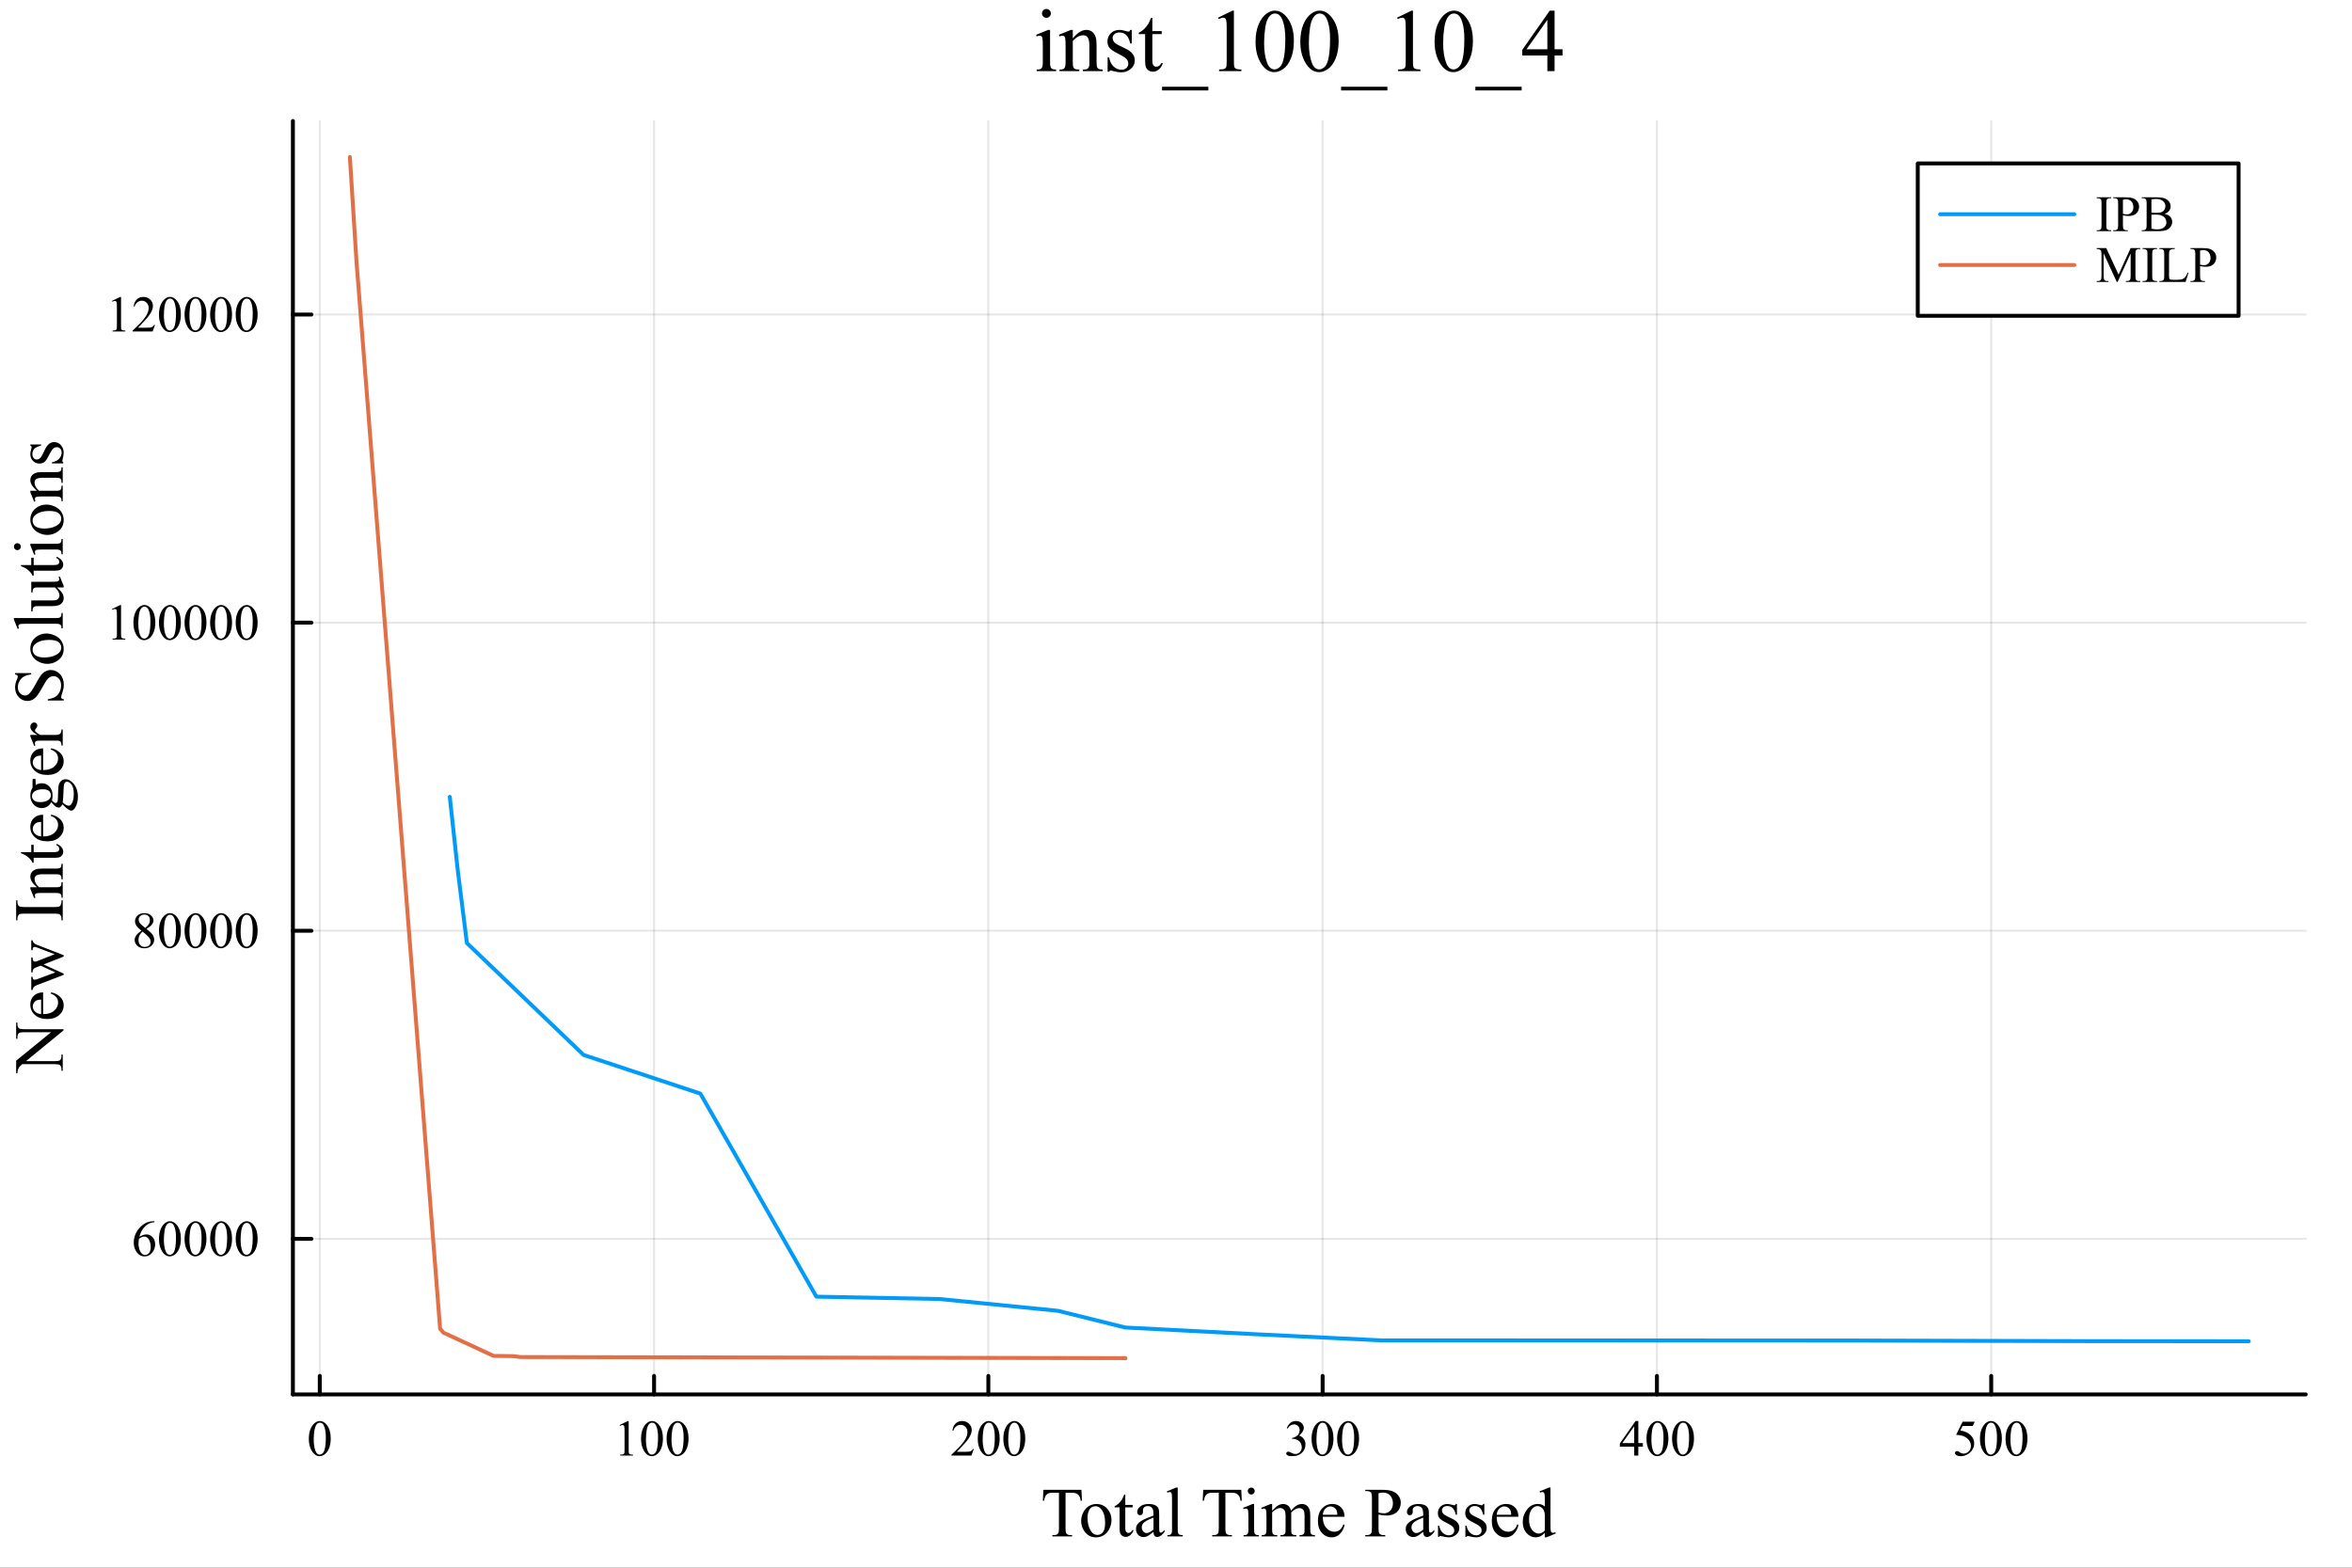 <svg xmlns="http://www.w3.org/2000/svg" xmlns:xlink="http://www.w3.org/1999/xlink" width="600" height="400" viewBox="0 0 2400 1600">
<rect x="0" y="0" width="2400" height="1600" fill="#333333" stroke="none"/>
<defs>
  <clipPath id="clip700">
    <rect x="0" y="0" width="2400" height="1600"></rect>
  </clipPath>
</defs>
<path clip-path="url(#clip700)" d="M0 1600 L2400 1600 L2400 0 L0 0  Z" fill="#ffffff" fill-rule="evenodd" fill-opacity="1"></path>
<defs>
  <clipPath id="clip701">
    <rect x="480" y="0" width="1681" height="1600"></rect>
  </clipPath>
</defs>
<path clip-path="url(#clip700)" d="M298.873 1423.18 L2352.76 1423.18 L2352.76 123.472 L298.873 123.472  Z" fill="#ffffff" fill-rule="evenodd" fill-opacity="1"></path>
<defs>
  <clipPath id="clip702">
    <rect x="298" y="123" width="2055" height="1301"></rect>
  </clipPath>
</defs>
<polyline clip-path="url(#clip702)" style="stroke:#000000; stroke-linecap:round; stroke-linejoin:round; stroke-width:2; stroke-opacity:0.1; fill:none" points="326.302,1423.18 326.302,123.472 "></polyline>
<polyline clip-path="url(#clip702)" style="stroke:#000000; stroke-linecap:round; stroke-linejoin:round; stroke-width:2; stroke-opacity:0.1; fill:none" points="667.411,1423.18 667.411,123.472 "></polyline>
<polyline clip-path="url(#clip702)" style="stroke:#000000; stroke-linecap:round; stroke-linejoin:round; stroke-width:2; stroke-opacity:0.1; fill:none" points="1008.52,1423.18 1008.52,123.472 "></polyline>
<polyline clip-path="url(#clip702)" style="stroke:#000000; stroke-linecap:round; stroke-linejoin:round; stroke-width:2; stroke-opacity:0.1; fill:none" points="1349.63,1423.18 1349.63,123.472 "></polyline>
<polyline clip-path="url(#clip702)" style="stroke:#000000; stroke-linecap:round; stroke-linejoin:round; stroke-width:2; stroke-opacity:0.1; fill:none" points="1690.74,1423.18 1690.74,123.472 "></polyline>
<polyline clip-path="url(#clip702)" style="stroke:#000000; stroke-linecap:round; stroke-linejoin:round; stroke-width:2; stroke-opacity:0.1; fill:none" points="2031.84,1423.18 2031.84,123.472 "></polyline>
<polyline clip-path="url(#clip700)" style="stroke:#000000; stroke-linecap:round; stroke-linejoin:round; stroke-width:4; stroke-opacity:1; fill:none" points="298.873,1423.18 2352.76,1423.18 "></polyline>
<polyline clip-path="url(#clip700)" style="stroke:#000000; stroke-linecap:round; stroke-linejoin:round; stroke-width:4; stroke-opacity:1; fill:none" points="326.302,1423.18 326.302,1404.28 "></polyline>
<polyline clip-path="url(#clip700)" style="stroke:#000000; stroke-linecap:round; stroke-linejoin:round; stroke-width:4; stroke-opacity:1; fill:none" points="667.411,1423.18 667.411,1404.28 "></polyline>
<polyline clip-path="url(#clip700)" style="stroke:#000000; stroke-linecap:round; stroke-linejoin:round; stroke-width:4; stroke-opacity:1; fill:none" points="1008.52,1423.18 1008.52,1404.28 "></polyline>
<polyline clip-path="url(#clip700)" style="stroke:#000000; stroke-linecap:round; stroke-linejoin:round; stroke-width:4; stroke-opacity:1; fill:none" points="1349.63,1423.18 1349.63,1404.28 "></polyline>
<polyline clip-path="url(#clip700)" style="stroke:#000000; stroke-linecap:round; stroke-linejoin:round; stroke-width:4; stroke-opacity:1; fill:none" points="1690.74,1423.18 1690.74,1404.28 "></polyline>
<polyline clip-path="url(#clip700)" style="stroke:#000000; stroke-linecap:round; stroke-linejoin:round; stroke-width:4; stroke-opacity:1; fill:none" points="2031.84,1423.18 2031.84,1404.28 "></polyline>
<path clip-path="url(#clip700)" d="M315.126 1468.5 Q315.126 1462.59 316.91 1458.33 Q318.694 1454.05 321.651 1451.96 Q323.945 1450.31 326.391 1450.31 Q330.367 1450.31 333.528 1454.36 Q337.478 1459.38 337.478 1467.97 Q337.478 1473.98 335.745 1478.19 Q334.012 1482.39 331.31 1484.31 Q328.634 1486.19 326.137 1486.19 Q321.192 1486.19 317.904 1480.36 Q315.126 1475.44 315.126 1468.5 M320.122 1469.14 Q320.122 1476.28 321.88 1480.79 Q323.333 1484.59 326.213 1484.59 Q327.589 1484.59 329.068 1483.36 Q330.546 1482.11 331.31 1479.21 Q332.483 1474.82 332.483 1466.85 Q332.483 1460.93 331.259 1456.98 Q330.342 1454.05 328.889 1452.83 Q327.844 1451.99 326.366 1451.99 Q324.633 1451.99 323.282 1453.54 Q321.447 1455.66 320.784 1460.2 Q320.122 1464.73 320.122 1469.14 Z" fill="#000000" fill-rule="nonzero" fill-opacity="1"></path><path clip-path="url(#clip700)" d="M632.252 1454.41 L640.662 1450.31 L641.503 1450.31 L641.503 1479.49 Q641.503 1482.39 641.733 1483.11 Q641.988 1483.82 642.752 1484.2 Q643.517 1484.59 645.862 1484.64 L645.862 1485.58 L632.863 1485.58 L632.863 1484.64 Q635.31 1484.59 636.024 1484.23 Q636.737 1483.85 637.018 1483.24 Q637.298 1482.6 637.298 1479.49 L637.298 1460.83 Q637.298 1457.06 637.043 1455.99 Q636.865 1455.17 636.38 1454.79 Q635.922 1454.41 635.259 1454.41 Q634.316 1454.41 632.634 1455.2 L632.252 1454.41 Z" fill="#000000" fill-rule="nonzero" fill-opacity="1"></path><path clip-path="url(#clip700)" d="M654.119 1468.5 Q654.119 1462.59 655.903 1458.33 Q657.687 1454.05 660.644 1451.96 Q662.938 1450.31 665.384 1450.31 Q669.36 1450.31 672.521 1454.36 Q676.471 1459.38 676.471 1467.97 Q676.471 1473.98 674.738 1478.19 Q673.005 1482.39 670.303 1484.31 Q667.627 1486.19 665.13 1486.19 Q660.185 1486.19 656.897 1480.36 Q654.119 1475.44 654.119 1468.5 M659.115 1469.14 Q659.115 1476.28 660.873 1480.79 Q662.326 1484.59 665.206 1484.59 Q666.582 1484.59 668.06 1483.36 Q669.539 1482.11 670.303 1479.21 Q671.476 1474.82 671.476 1466.85 Q671.476 1460.93 670.252 1456.98 Q669.335 1454.05 667.882 1452.83 Q666.837 1451.99 665.359 1451.99 Q663.626 1451.99 662.275 1453.54 Q660.44 1455.66 659.777 1460.2 Q659.115 1464.73 659.115 1469.14 Z" fill="#000000" fill-rule="nonzero" fill-opacity="1"></path><path clip-path="url(#clip700)" d="M680.218 1468.5 Q680.218 1462.59 682.002 1458.33 Q683.786 1454.05 686.742 1451.96 Q689.036 1450.31 691.483 1450.31 Q695.459 1450.31 698.619 1454.36 Q702.57 1459.38 702.57 1467.97 Q702.57 1473.98 700.836 1478.19 Q699.103 1482.39 696.402 1484.31 Q693.726 1486.19 691.228 1486.19 Q686.283 1486.19 682.996 1480.36 Q680.218 1475.44 680.218 1468.5 M685.213 1469.14 Q685.213 1476.28 686.972 1480.79 Q688.424 1484.59 691.304 1484.59 Q692.681 1484.59 694.159 1483.36 Q695.637 1482.11 696.402 1479.21 Q697.574 1474.82 697.574 1466.85 Q697.574 1460.93 696.351 1456.98 Q695.433 1454.05 693.98 1452.83 Q692.936 1451.99 691.457 1451.99 Q689.724 1451.99 688.373 1453.54 Q686.538 1455.66 685.876 1460.2 Q685.213 1464.73 685.213 1469.14 Z" fill="#000000" fill-rule="nonzero" fill-opacity="1"></path><path clip-path="url(#clip700)" d="M993.673 1478.93 L991.252 1485.58 L970.862 1485.58 L970.862 1484.64 Q979.859 1476.43 983.529 1471.23 Q987.199 1466.03 987.199 1461.72 Q987.199 1458.44 985.186 1456.32 Q983.172 1454.21 980.369 1454.21 Q977.82 1454.21 975.781 1455.71 Q973.768 1457.19 972.799 1460.07 L971.856 1460.07 Q972.493 1455.35 975.119 1452.83 Q977.769 1450.31 981.72 1450.31 Q985.925 1450.31 988.728 1453.01 Q991.557 1455.71 991.557 1459.38 Q991.557 1462 990.334 1464.63 Q988.448 1468.76 984.217 1473.37 Q977.871 1480.3 976.291 1481.73 L985.313 1481.73 Q988.066 1481.73 989.162 1481.53 Q990.283 1481.32 991.175 1480.71 Q992.067 1480.07 992.73 1478.93 L993.673 1478.93 Z" fill="#000000" fill-rule="nonzero" fill-opacity="1"></path><path clip-path="url(#clip700)" d="M997.725 1468.5 Q997.725 1462.59 999.509 1458.33 Q1001.29 1454.05 1004.25 1451.96 Q1006.54 1450.31 1008.99 1450.31 Q1012.97 1450.31 1016.13 1454.36 Q1020.08 1459.38 1020.08 1467.97 Q1020.08 1473.98 1018.34 1478.19 Q1016.61 1482.39 1013.91 1484.31 Q1011.23 1486.19 1008.74 1486.19 Q1003.79 1486.19 1000.5 1480.36 Q997.725 1475.44 997.725 1468.5 M1002.72 1469.14 Q1002.72 1476.28 1004.48 1480.79 Q1005.93 1484.59 1008.81 1484.59 Q1010.19 1484.59 1011.67 1483.36 Q1013.14 1482.11 1013.91 1479.21 Q1015.08 1474.82 1015.08 1466.85 Q1015.08 1460.93 1013.86 1456.98 Q1012.94 1454.05 1011.49 1452.83 Q1010.44 1451.99 1008.96 1451.99 Q1007.23 1451.99 1005.88 1453.54 Q1004.05 1455.66 1003.38 1460.2 Q1002.72 1464.73 1002.72 1469.14 Z" fill="#000000" fill-rule="nonzero" fill-opacity="1"></path><path clip-path="url(#clip700)" d="M1023.82 1468.5 Q1023.82 1462.59 1025.61 1458.33 Q1027.39 1454.05 1030.35 1451.96 Q1032.64 1450.31 1035.09 1450.31 Q1039.06 1450.31 1042.23 1454.36 Q1046.18 1459.38 1046.18 1467.97 Q1046.18 1473.98 1044.44 1478.19 Q1042.71 1482.39 1040.01 1484.31 Q1037.33 1486.19 1034.83 1486.19 Q1029.89 1486.19 1026.6 1480.36 Q1023.82 1475.44 1023.82 1468.5 M1028.82 1469.14 Q1028.82 1476.28 1030.58 1480.79 Q1032.03 1484.59 1034.91 1484.59 Q1036.29 1484.59 1037.76 1483.36 Q1039.24 1482.11 1040.01 1479.21 Q1041.18 1474.82 1041.18 1466.85 Q1041.18 1460.93 1039.96 1456.98 Q1039.04 1454.05 1037.59 1452.83 Q1036.54 1451.99 1035.06 1451.99 Q1033.33 1451.99 1031.98 1453.54 Q1030.14 1455.66 1029.48 1460.2 Q1028.82 1464.73 1028.82 1469.14 Z" fill="#000000" fill-rule="nonzero" fill-opacity="1"></path><path clip-path="url(#clip700)" d="M1313 1457.6 Q1314.48 1454.1 1316.72 1452.22 Q1318.99 1450.31 1322.36 1450.31 Q1326.51 1450.31 1328.73 1453.01 Q1330.41 1455.02 1330.41 1457.32 Q1330.41 1461.09 1325.67 1465.11 Q1328.86 1466.36 1330.49 1468.68 Q1332.12 1471 1332.12 1474.14 Q1332.12 1478.62 1329.26 1481.91 Q1325.54 1486.19 1318.48 1486.19 Q1314.99 1486.19 1313.72 1485.32 Q1312.47 1484.46 1312.47 1483.46 Q1312.47 1482.73 1313.05 1482.16 Q1313.67 1481.6 1314.51 1481.6 Q1315.14 1481.6 1315.81 1481.81 Q1316.24 1481.94 1317.77 1482.75 Q1319.3 1483.54 1319.88 1483.69 Q1320.83 1483.97 1321.9 1483.97 Q1324.5 1483.97 1326.41 1481.96 Q1328.35 1479.95 1328.35 1477.19 Q1328.35 1475.18 1327.45 1473.27 Q1326.79 1471.84 1326 1471.1 Q1324.91 1470.08 1322.99 1469.27 Q1321.08 1468.43 1319.09 1468.43 L1318.28 1468.43 L1318.28 1467.66 Q1320.29 1467.41 1322.31 1466.21 Q1324.34 1465.01 1325.26 1463.33 Q1326.18 1461.65 1326.18 1459.63 Q1326.18 1457.01 1324.52 1455.4 Q1322.89 1453.77 1320.44 1453.77 Q1316.49 1453.77 1313.84 1458 L1313 1457.6 Z" fill="#000000" fill-rule="nonzero" fill-opacity="1"></path><path clip-path="url(#clip700)" d="M1338.34 1468.5 Q1338.34 1462.59 1340.12 1458.33 Q1341.9 1454.05 1344.86 1451.96 Q1347.15 1450.31 1349.6 1450.31 Q1353.58 1450.31 1356.74 1454.36 Q1360.69 1459.38 1360.69 1467.97 Q1360.69 1473.98 1358.96 1478.19 Q1357.22 1482.39 1354.52 1484.31 Q1351.84 1486.19 1349.35 1486.19 Q1344.4 1486.19 1341.11 1480.36 Q1338.34 1475.44 1338.34 1468.5 M1343.33 1469.14 Q1343.33 1476.28 1345.09 1480.79 Q1346.54 1484.59 1349.42 1484.59 Q1350.8 1484.59 1352.28 1483.36 Q1353.76 1482.11 1354.52 1479.21 Q1355.69 1474.82 1355.69 1466.85 Q1355.69 1460.93 1354.47 1456.98 Q1353.55 1454.05 1352.1 1452.83 Q1351.05 1451.99 1349.58 1451.99 Q1347.84 1451.99 1346.49 1453.54 Q1344.66 1455.66 1343.99 1460.2 Q1343.33 1464.73 1343.33 1469.14 Z" fill="#000000" fill-rule="nonzero" fill-opacity="1"></path><path clip-path="url(#clip700)" d="M1364.43 1468.5 Q1364.43 1462.59 1366.22 1458.33 Q1368 1454.05 1370.96 1451.96 Q1373.25 1450.31 1375.7 1450.31 Q1379.68 1450.31 1382.84 1454.36 Q1386.79 1459.38 1386.79 1467.97 Q1386.79 1473.98 1385.05 1478.19 Q1383.32 1482.39 1380.62 1484.31 Q1377.94 1486.19 1375.45 1486.19 Q1370.5 1486.19 1367.21 1480.36 Q1364.43 1475.44 1364.43 1468.5 M1369.43 1469.14 Q1369.43 1476.28 1371.19 1480.79 Q1372.64 1484.59 1375.52 1484.59 Q1376.9 1484.59 1378.38 1483.36 Q1379.85 1482.11 1380.62 1479.21 Q1381.79 1474.82 1381.79 1466.85 Q1381.79 1460.93 1380.57 1456.98 Q1379.65 1454.05 1378.2 1452.83 Q1377.15 1451.99 1375.67 1451.99 Q1373.94 1451.99 1372.59 1453.54 Q1370.76 1455.66 1370.09 1460.2 Q1369.43 1464.73 1369.43 1469.14 Z" fill="#000000" fill-rule="nonzero" fill-opacity="1"></path><path clip-path="url(#clip700)" d="M1676.4 1472.84 L1676.4 1476.46 L1671.76 1476.46 L1671.76 1485.58 L1667.56 1485.58 L1667.56 1476.46 L1652.93 1476.46 L1652.93 1473.19 L1668.96 1450.31 L1671.76 1450.31 L1671.76 1472.84 L1676.4 1472.84 M1667.56 1472.84 L1667.56 1455.68 L1655.42 1472.84 L1667.56 1472.84 Z" fill="#000000" fill-rule="nonzero" fill-opacity="1"></path><path clip-path="url(#clip700)" d="M1680.09 1468.5 Q1680.09 1462.59 1681.88 1458.33 Q1683.66 1454.05 1686.62 1451.96 Q1688.91 1450.31 1691.36 1450.31 Q1695.34 1450.31 1698.5 1454.36 Q1702.45 1459.38 1702.45 1467.97 Q1702.45 1473.98 1700.71 1478.19 Q1698.98 1482.39 1696.28 1484.31 Q1693.6 1486.19 1691.11 1486.19 Q1686.16 1486.19 1682.87 1480.36 Q1680.09 1475.44 1680.09 1468.5 M1685.09 1469.14 Q1685.09 1476.28 1686.85 1480.79 Q1688.3 1484.59 1691.18 1484.59 Q1692.56 1484.59 1694.04 1483.36 Q1695.51 1482.11 1696.28 1479.21 Q1697.45 1474.82 1697.45 1466.85 Q1697.45 1460.93 1696.23 1456.98 Q1695.31 1454.05 1693.86 1452.83 Q1692.81 1451.99 1691.33 1451.99 Q1689.6 1451.99 1688.25 1453.54 Q1686.42 1455.66 1685.75 1460.2 Q1685.09 1464.73 1685.09 1469.14 Z" fill="#000000" fill-rule="nonzero" fill-opacity="1"></path><path clip-path="url(#clip700)" d="M1706.19 1468.5 Q1706.19 1462.59 1707.98 1458.33 Q1709.76 1454.05 1712.72 1451.96 Q1715.01 1450.31 1717.46 1450.31 Q1721.43 1450.31 1724.59 1454.36 Q1728.55 1459.38 1728.55 1467.97 Q1728.55 1473.98 1726.81 1478.19 Q1725.08 1482.39 1722.38 1484.31 Q1719.7 1486.19 1717.2 1486.19 Q1712.26 1486.19 1708.97 1480.36 Q1706.19 1475.44 1706.19 1468.5 M1711.19 1469.14 Q1711.19 1476.28 1712.95 1480.79 Q1714.4 1484.59 1717.28 1484.59 Q1718.66 1484.59 1720.13 1483.36 Q1721.61 1482.11 1722.38 1479.21 Q1723.55 1474.82 1723.55 1466.85 Q1723.55 1460.93 1722.33 1456.98 Q1721.41 1454.05 1719.96 1452.83 Q1718.91 1451.99 1717.43 1451.99 Q1715.7 1451.99 1714.35 1453.54 Q1712.51 1455.66 1711.85 1460.2 Q1711.19 1464.73 1711.19 1469.14 Z" fill="#000000" fill-rule="nonzero" fill-opacity="1"></path><path clip-path="url(#clip700)" d="M2015.04 1451.02 L2013.05 1455.35 L2002.65 1455.35 L2000.38 1459.99 Q2007.13 1460.99 2011.08 1465.01 Q2014.47 1468.48 2014.47 1473.17 Q2014.47 1475.89 2013.35 1478.21 Q2012.26 1480.53 2010.58 1482.16 Q2008.89 1483.8 2006.83 1484.79 Q2003.9 1486.19 2000.81 1486.19 Q1997.7 1486.19 1996.28 1485.15 Q1994.88 1484.08 1994.88 1482.8 Q1994.88 1482.09 1995.46 1481.55 Q1996.05 1480.99 1996.94 1480.99 Q1997.6 1480.99 1998.09 1481.2 Q1998.6 1481.4 1999.79 1482.24 Q2001.71 1483.57 2003.67 1483.57 Q2006.65 1483.57 2008.89 1481.32 Q2011.16 1479.06 2011.16 1475.82 Q2011.16 1472.68 2009.15 1469.98 Q2007.13 1467.25 2003.59 1465.78 Q2000.81 1464.63 1996.02 1464.45 L2002.65 1451.02 L2015.04 1451.02 Z" fill="#000000" fill-rule="nonzero" fill-opacity="1"></path><path clip-path="url(#clip700)" d="M2020.36 1468.5 Q2020.36 1462.59 2022.15 1458.33 Q2023.93 1454.05 2026.89 1451.96 Q2029.18 1450.31 2031.63 1450.31 Q2035.6 1450.31 2038.76 1454.36 Q2042.71 1459.38 2042.71 1467.97 Q2042.71 1473.98 2040.98 1478.19 Q2039.25 1482.39 2036.55 1484.31 Q2033.87 1486.19 2031.37 1486.19 Q2026.43 1486.19 2023.14 1480.36 Q2020.36 1475.44 2020.36 1468.5 M2025.36 1469.14 Q2025.36 1476.28 2027.12 1480.79 Q2028.57 1484.59 2031.45 1484.59 Q2032.83 1484.59 2034.3 1483.36 Q2035.78 1482.11 2036.55 1479.21 Q2037.72 1474.82 2037.72 1466.85 Q2037.72 1460.93 2036.5 1456.98 Q2035.58 1454.05 2034.12 1452.83 Q2033.08 1451.99 2031.6 1451.99 Q2029.87 1451.99 2028.52 1453.54 Q2026.68 1455.66 2026.02 1460.2 Q2025.36 1464.73 2025.36 1469.14 Z" fill="#000000" fill-rule="nonzero" fill-opacity="1"></path><path clip-path="url(#clip700)" d="M2046.46 1468.5 Q2046.46 1462.59 2048.24 1458.33 Q2050.03 1454.05 2052.99 1451.96 Q2055.28 1450.31 2057.73 1450.31 Q2061.7 1450.31 2064.86 1454.36 Q2068.81 1459.38 2068.81 1467.97 Q2068.81 1473.98 2067.08 1478.19 Q2065.35 1482.39 2062.64 1484.31 Q2059.97 1486.19 2057.47 1486.19 Q2052.53 1486.19 2049.24 1480.36 Q2046.46 1475.44 2046.46 1468.5 M2051.46 1469.14 Q2051.46 1476.28 2053.21 1480.79 Q2054.67 1484.59 2057.55 1484.59 Q2058.92 1484.59 2060.4 1483.36 Q2061.88 1482.11 2062.64 1479.21 Q2063.82 1474.82 2063.82 1466.85 Q2063.82 1460.93 2062.59 1456.98 Q2061.68 1454.05 2060.22 1452.83 Q2059.18 1451.99 2057.7 1451.99 Q2055.97 1451.99 2054.62 1453.54 Q2052.78 1455.66 2052.12 1460.2 Q2051.46 1464.73 2051.46 1469.14 Z" fill="#000000" fill-rule="nonzero" fill-opacity="1"></path><path clip-path="url(#clip700)" d="M1103.49 1520.52 L1104.02 1531.67 L1102.69 1531.67 Q1102.3 1528.72 1101.64 1527.46 Q1100.55 1525.43 1098.73 1524.48 Q1096.94 1523.5 1094 1523.5 L1087.3 1523.5 L1087.3 1559.81 Q1087.3 1564.19 1088.25 1565.28 Q1089.58 1566.75 1092.35 1566.75 L1094 1566.75 L1094 1568.04 L1073.85 1568.04 L1073.85 1566.75 L1075.53 1566.75 Q1078.54 1566.75 1079.8 1564.92 Q1080.57 1563.8 1080.57 1559.81 L1080.57 1523.5 L1074.86 1523.5 Q1071.53 1523.5 1070.13 1523.99 Q1068.31 1524.66 1067.01 1526.55 Q1065.72 1528.44 1065.47 1531.67 L1064.14 1531.67 L1064.7 1520.52 L1103.49 1520.52 Z" fill="#000000" fill-rule="nonzero" fill-opacity="1"></path><path clip-path="url(#clip700)" d="M1118.74 1535 Q1126.03 1535 1130.44 1540.53 Q1134.19 1545.27 1134.19 1551.4 Q1134.19 1555.71 1132.13 1560.12 Q1130.06 1564.54 1126.41 1566.78 Q1122.8 1569.03 1118.35 1569.03 Q1111.1 1569.03 1106.82 1563.24 Q1103.21 1558.37 1103.21 1552.31 Q1103.21 1547.89 1105.39 1543.55 Q1107.59 1539.17 1111.17 1537.1 Q1114.74 1535 1118.74 1535 M1117.65 1537.27 Q1115.79 1537.27 1113.9 1538.4 Q1112.04 1539.48 1110.89 1542.25 Q1109.73 1545.02 1109.73 1549.37 Q1109.73 1556.37 1112.5 1561.46 Q1115.3 1566.54 1119.86 1566.54 Q1123.26 1566.54 1125.47 1563.73 Q1127.67 1560.93 1127.67 1554.1 Q1127.67 1545.55 1123.99 1540.64 Q1121.51 1537.27 1117.65 1537.27 Z" fill="#000000" fill-rule="nonzero" fill-opacity="1"></path><path clip-path="url(#clip700)" d="M1148.25 1525.39 L1148.25 1535.94 L1155.74 1535.94 L1155.74 1538.4 L1148.25 1538.4 L1148.25 1559.21 Q1148.25 1562.33 1149.12 1563.42 Q1150.03 1564.5 1151.43 1564.5 Q1152.59 1564.5 1153.68 1563.8 Q1154.76 1563.07 1155.36 1561.67 L1156.73 1561.67 Q1155.5 1565.1 1153.26 1566.85 Q1151.01 1568.57 1148.63 1568.57 Q1147.02 1568.57 1145.48 1567.69 Q1143.93 1566.78 1143.2 1565.14 Q1142.46 1563.45 1142.46 1559.98 L1142.46 1538.4 L1137.38 1538.4 L1137.38 1537.24 Q1139.31 1536.47 1141.31 1534.65 Q1143.34 1532.79 1144.92 1530.27 Q1145.72 1528.93 1147.16 1525.39 L1148.25 1525.39 Z" fill="#000000" fill-rule="nonzero" fill-opacity="1"></path><path clip-path="url(#clip700)" d="M1177.05 1563.42 Q1172.11 1567.24 1170.85 1567.83 Q1168.96 1568.71 1166.82 1568.71 Q1163.49 1568.71 1161.32 1566.43 Q1159.18 1564.15 1159.18 1560.44 Q1159.18 1558.09 1160.23 1556.37 Q1161.67 1553.99 1165.21 1551.89 Q1168.78 1549.79 1177.05 1546.77 L1177.05 1545.51 Q1177.05 1540.71 1175.51 1538.92 Q1174 1537.13 1171.09 1537.13 Q1168.89 1537.13 1167.59 1538.33 Q1166.26 1539.52 1166.26 1541.06 L1166.33 1543.09 Q1166.33 1544.7 1165.49 1545.58 Q1164.68 1546.46 1163.35 1546.46 Q1162.05 1546.46 1161.21 1545.55 Q1160.41 1544.63 1160.41 1543.06 Q1160.41 1540.04 1163.49 1537.52 Q1166.57 1535 1172.15 1535 Q1176.42 1535 1179.15 1536.43 Q1181.22 1537.52 1182.2 1539.83 Q1182.83 1541.34 1182.83 1546 L1182.83 1556.9 Q1182.83 1561.49 1183.01 1562.54 Q1183.18 1563.56 1183.57 1563.91 Q1183.99 1564.26 1184.52 1564.26 Q1185.08 1564.26 1185.5 1564.01 Q1186.23 1563.56 1188.34 1561.46 L1188.34 1563.42 Q1184.41 1568.67 1180.84 1568.67 Q1179.12 1568.67 1178.1 1567.48 Q1177.09 1566.29 1177.05 1563.42 M1177.05 1561.14 L1177.05 1548.91 Q1171.76 1551.01 1170.22 1551.89 Q1167.45 1553.43 1166.26 1555.11 Q1165.07 1556.79 1165.07 1558.79 Q1165.07 1561.32 1166.57 1563 Q1168.08 1564.64 1170.04 1564.64 Q1172.71 1564.64 1177.05 1561.14 Z" fill="#000000" fill-rule="nonzero" fill-opacity="1"></path><path clip-path="url(#clip700)" d="M1201.76 1518.21 L1201.76 1560.79 Q1201.76 1563.8 1202.18 1564.78 Q1202.63 1565.77 1203.55 1566.29 Q1204.46 1566.78 1206.94 1566.78 L1206.94 1568.04 L1191.21 1568.04 L1191.21 1566.78 Q1193.42 1566.78 1194.22 1566.33 Q1195.03 1565.87 1195.49 1564.82 Q1195.94 1563.77 1195.94 1560.79 L1195.94 1531.63 Q1195.94 1526.2 1195.7 1524.97 Q1195.45 1523.71 1194.89 1523.26 Q1194.36 1522.8 1193.52 1522.8 Q1192.61 1522.8 1191.21 1523.36 L1190.61 1522.14 L1200.18 1518.21 L1201.76 1518.21 Z" fill="#000000" fill-rule="nonzero" fill-opacity="1"></path><path clip-path="url(#clip700)" d="M1266.59 1520.52 L1267.12 1531.67 L1265.78 1531.67 Q1265.4 1528.72 1264.73 1527.46 Q1263.65 1525.43 1261.82 1524.48 Q1260.04 1523.5 1257.09 1523.5 L1250.4 1523.5 L1250.4 1559.81 Q1250.4 1564.19 1251.35 1565.28 Q1252.68 1566.75 1255.45 1566.75 L1257.09 1566.75 L1257.09 1568.04 L1236.94 1568.04 L1236.94 1566.75 L1238.62 1566.75 Q1241.64 1566.75 1242.9 1564.92 Q1243.67 1563.8 1243.67 1559.81 L1243.67 1523.5 L1237.96 1523.5 Q1234.63 1523.5 1233.23 1523.99 Q1231.41 1524.66 1230.11 1526.55 Q1228.81 1528.44 1228.57 1531.67 L1227.24 1531.67 L1227.8 1520.52 L1266.59 1520.52 Z" fill="#000000" fill-rule="nonzero" fill-opacity="1"></path><path clip-path="url(#clip700)" d="M1276.79 1518.21 Q1278.26 1518.21 1279.28 1519.26 Q1280.33 1520.28 1280.33 1521.75 Q1280.33 1523.22 1279.28 1524.27 Q1278.26 1525.32 1276.79 1525.32 Q1275.32 1525.32 1274.26 1524.27 Q1273.21 1523.22 1273.21 1521.75 Q1273.21 1520.28 1274.23 1519.26 Q1275.28 1518.21 1276.79 1518.21 M1279.7 1535 L1279.7 1560.79 Q1279.7 1563.8 1280.12 1564.82 Q1280.57 1565.8 1281.41 1566.29 Q1282.29 1566.78 1284.57 1566.78 L1284.57 1568.04 L1268.97 1568.04 L1268.97 1566.78 Q1271.32 1566.78 1272.13 1566.33 Q1272.93 1565.87 1273.39 1564.82 Q1273.88 1563.77 1273.88 1560.79 L1273.88 1548.42 Q1273.88 1543.2 1273.56 1541.66 Q1273.32 1540.53 1272.79 1540.11 Q1272.27 1539.66 1271.36 1539.66 Q1270.37 1539.66 1268.97 1540.18 L1268.48 1538.92 L1278.15 1535 L1279.7 1535 Z" fill="#000000" fill-rule="nonzero" fill-opacity="1"></path><path clip-path="url(#clip700)" d="M1298.09 1541.83 Q1301.6 1538.33 1302.23 1537.8 Q1303.81 1536.47 1305.63 1535.73 Q1307.45 1535 1309.24 1535 Q1312.25 1535 1314.43 1536.75 Q1316.6 1538.5 1317.33 1541.83 Q1320.94 1537.63 1323.43 1536.33 Q1325.92 1535 1328.55 1535 Q1331.11 1535 1333.07 1536.33 Q1335.07 1537.63 1336.22 1540.6 Q1336.99 1542.64 1336.99 1546.98 L1336.99 1560.79 Q1336.99 1563.8 1337.45 1564.92 Q1337.8 1565.7 1338.75 1566.26 Q1339.69 1566.78 1341.83 1566.78 L1341.83 1568.04 L1325.99 1568.04 L1325.99 1566.78 L1326.66 1566.78 Q1328.72 1566.78 1329.88 1565.98 Q1330.69 1565.42 1331.04 1564.19 Q1331.18 1563.59 1331.18 1560.79 L1331.18 1546.98 Q1331.18 1543.06 1330.23 1541.45 Q1328.86 1539.2 1325.85 1539.2 Q1323.99 1539.2 1322.1 1540.15 Q1320.24 1541.06 1317.58 1543.58 L1317.51 1543.97 L1317.58 1545.48 L1317.58 1560.79 Q1317.58 1564.08 1317.93 1564.89 Q1318.32 1565.7 1319.33 1566.26 Q1320.35 1566.78 1322.8 1566.78 L1322.8 1568.04 L1306.58 1568.04 L1306.58 1566.78 Q1309.24 1566.78 1310.22 1566.15 Q1311.24 1565.52 1311.62 1564.26 Q1311.8 1563.66 1311.8 1560.79 L1311.8 1546.98 Q1311.8 1543.06 1310.64 1541.34 Q1309.1 1539.1 1306.33 1539.1 Q1304.44 1539.1 1302.58 1540.11 Q1299.67 1541.66 1298.09 1543.58 L1298.09 1560.79 Q1298.09 1563.94 1298.52 1564.89 Q1298.97 1565.84 1299.81 1566.33 Q1300.69 1566.78 1303.32 1566.78 L1303.32 1568.04 L1287.44 1568.04 L1287.44 1566.78 Q1289.65 1566.78 1290.53 1566.33 Q1291.4 1565.84 1291.86 1564.82 Q1292.31 1563.77 1292.31 1560.79 L1292.31 1548.52 Q1292.31 1543.23 1292 1541.69 Q1291.75 1540.53 1291.23 1540.11 Q1290.7 1539.66 1289.79 1539.66 Q1288.81 1539.66 1287.44 1540.18 L1286.92 1538.92 L1296.59 1535 L1298.09 1535 L1298.09 1541.83 Z" fill="#000000" fill-rule="nonzero" fill-opacity="1"></path><path clip-path="url(#clip700)" d="M1349.78 1548.03 Q1349.75 1555.18 1353.25 1559.25 Q1356.76 1563.31 1361.49 1563.31 Q1364.64 1563.31 1366.96 1561.6 Q1369.3 1559.84 1370.88 1555.64 L1371.97 1556.34 Q1371.23 1561.14 1367.69 1565.1 Q1364.15 1569.03 1358.83 1569.03 Q1353.04 1569.03 1348.91 1564.54 Q1344.81 1560.02 1344.81 1552.41 Q1344.81 1544.18 1349.01 1539.59 Q1353.25 1534.96 1359.63 1534.96 Q1365.03 1534.96 1368.5 1538.54 Q1371.97 1542.08 1371.97 1548.03 L1349.78 1548.03 M1349.78 1546 L1364.64 1546 Q1364.47 1542.92 1363.91 1541.66 Q1363.03 1539.69 1361.28 1538.57 Q1359.56 1537.45 1357.67 1537.45 Q1354.76 1537.45 1352.45 1539.73 Q1350.17 1541.97 1349.78 1546 Z" fill="#000000" fill-rule="nonzero" fill-opacity="1"></path><path clip-path="url(#clip700)" d="M1406.66 1545.79 L1406.66 1559.63 Q1406.66 1564.12 1407.64 1565.21 Q1408.97 1566.75 1411.67 1566.75 L1413.5 1566.75 L1413.5 1568.04 L1393.13 1568.04 L1393.13 1566.75 L1394.92 1566.75 Q1397.94 1566.75 1399.23 1564.78 Q1399.93 1563.7 1399.93 1559.63 L1399.93 1528.93 Q1399.93 1524.45 1398.99 1523.36 Q1397.62 1521.82 1394.92 1521.82 L1393.13 1521.82 L1393.13 1520.52 L1410.55 1520.52 Q1416.93 1520.52 1420.61 1521.86 Q1424.29 1523.15 1426.81 1526.27 Q1429.34 1529.39 1429.34 1533.67 Q1429.34 1539.48 1425.48 1543.13 Q1421.66 1546.77 1414.65 1546.77 Q1412.93 1546.77 1410.94 1546.53 Q1408.94 1546.28 1406.66 1545.79 M1406.66 1543.79 Q1408.52 1544.14 1409.96 1544.32 Q1411.39 1544.49 1412.41 1544.49 Q1416.05 1544.49 1418.68 1541.69 Q1421.35 1538.85 1421.35 1534.37 Q1421.35 1531.28 1420.08 1528.65 Q1418.82 1525.99 1416.51 1524.69 Q1414.2 1523.36 1411.25 1523.36 Q1409.47 1523.36 1406.66 1524.03 L1406.66 1543.79 Z" fill="#000000" fill-rule="nonzero" fill-opacity="1"></path><path clip-path="url(#clip700)" d="M1452.29 1563.42 Q1447.35 1567.24 1446.09 1567.83 Q1444.19 1568.71 1442.06 1568.71 Q1438.73 1568.71 1436.55 1566.43 Q1434.42 1564.15 1434.42 1560.44 Q1434.42 1558.09 1435.47 1556.37 Q1436.9 1553.99 1440.44 1551.89 Q1444.02 1549.79 1452.29 1546.77 L1452.29 1545.51 Q1452.29 1540.71 1450.75 1538.92 Q1449.24 1537.13 1446.33 1537.13 Q1444.12 1537.13 1442.83 1538.33 Q1441.5 1539.52 1441.5 1541.06 L1441.57 1543.09 Q1441.57 1544.7 1440.72 1545.58 Q1439.92 1546.46 1438.59 1546.46 Q1437.29 1546.46 1436.45 1545.55 Q1435.64 1544.63 1435.64 1543.06 Q1435.64 1540.04 1438.73 1537.52 Q1441.81 1535 1447.38 1535 Q1451.66 1535 1454.39 1536.43 Q1456.46 1537.52 1457.44 1539.83 Q1458.07 1541.34 1458.07 1546 L1458.07 1556.9 Q1458.07 1561.49 1458.25 1562.54 Q1458.42 1563.56 1458.81 1563.91 Q1459.23 1564.26 1459.75 1564.26 Q1460.31 1564.26 1460.73 1564.01 Q1461.47 1563.56 1463.57 1561.46 L1463.57 1563.42 Q1459.65 1568.67 1456.07 1568.67 Q1454.36 1568.67 1453.34 1567.48 Q1452.32 1566.29 1452.29 1563.42 M1452.29 1561.14 L1452.29 1548.91 Q1447 1551.01 1445.46 1551.89 Q1442.69 1553.43 1441.5 1555.11 Q1440.3 1556.79 1440.3 1558.79 Q1440.3 1561.32 1441.81 1563 Q1443.32 1564.64 1445.28 1564.64 Q1447.94 1564.64 1452.29 1561.14 Z" fill="#000000" fill-rule="nonzero" fill-opacity="1"></path><path clip-path="url(#clip700)" d="M1486.7 1535 L1486.7 1545.93 L1485.55 1545.93 Q1484.21 1540.78 1482.11 1538.92 Q1480.04 1537.06 1476.82 1537.06 Q1474.37 1537.06 1472.86 1538.36 Q1471.35 1539.66 1471.35 1541.23 Q1471.35 1543.2 1472.47 1544.6 Q1473.56 1546.04 1476.89 1547.65 L1482.01 1550.14 Q1489.12 1553.61 1489.12 1559.28 Q1489.12 1563.66 1485.79 1566.36 Q1482.5 1569.03 1478.4 1569.03 Q1475.45 1569.03 1471.67 1567.97 Q1470.51 1567.62 1469.78 1567.62 Q1468.97 1567.62 1468.51 1568.53 L1467.36 1568.53 L1467.36 1557.07 L1468.51 1557.07 Q1469.5 1561.98 1472.26 1564.47 Q1475.03 1566.96 1478.47 1566.96 Q1480.89 1566.96 1482.39 1565.56 Q1483.93 1564.12 1483.93 1562.12 Q1483.93 1559.7 1482.22 1558.06 Q1480.53 1556.41 1475.45 1553.89 Q1470.37 1551.36 1468.8 1549.33 Q1467.22 1547.33 1467.22 1544.28 Q1467.22 1540.32 1469.92 1537.66 Q1472.65 1535 1476.96 1535 Q1478.85 1535 1481.55 1535.8 Q1483.34 1536.33 1483.93 1536.33 Q1484.49 1536.33 1484.81 1536.08 Q1485.13 1535.84 1485.55 1535 L1486.7 1535 Z" fill="#000000" fill-rule="nonzero" fill-opacity="1"></path><path clip-path="url(#clip700)" d="M1514.63 1535 L1514.63 1545.93 L1513.48 1545.93 Q1512.14 1540.78 1510.04 1538.92 Q1507.97 1537.06 1504.75 1537.06 Q1502.3 1537.06 1500.79 1538.36 Q1499.28 1539.66 1499.28 1541.23 Q1499.28 1543.2 1500.41 1544.6 Q1501.49 1546.04 1504.82 1547.65 L1509.94 1550.14 Q1517.05 1553.61 1517.05 1559.28 Q1517.05 1563.66 1513.72 1566.36 Q1510.43 1569.03 1506.33 1569.03 Q1503.38 1569.03 1499.6 1567.97 Q1498.44 1567.62 1497.71 1567.62 Q1496.9 1567.62 1496.45 1568.53 L1495.29 1568.53 L1495.29 1557.07 L1496.45 1557.07 Q1497.43 1561.98 1500.19 1564.47 Q1502.96 1566.96 1506.4 1566.96 Q1508.82 1566.96 1510.32 1565.56 Q1511.86 1564.12 1511.86 1562.12 Q1511.86 1559.7 1510.15 1558.06 Q1508.47 1556.41 1503.38 1553.89 Q1498.3 1551.36 1496.73 1549.33 Q1495.15 1547.33 1495.15 1544.28 Q1495.15 1540.32 1497.85 1537.66 Q1500.58 1535 1504.89 1535 Q1506.78 1535 1509.48 1535.8 Q1511.27 1536.33 1511.86 1536.33 Q1512.43 1536.33 1512.74 1536.08 Q1513.06 1535.84 1513.48 1535 L1514.63 1535 Z" fill="#000000" fill-rule="nonzero" fill-opacity="1"></path><path clip-path="url(#clip700)" d="M1527.21 1548.03 Q1527.18 1555.18 1530.68 1559.25 Q1534.19 1563.31 1538.92 1563.31 Q1542.07 1563.31 1544.39 1561.6 Q1546.73 1559.84 1548.31 1555.64 L1549.4 1556.34 Q1548.66 1561.14 1545.12 1565.1 Q1541.58 1569.03 1536.26 1569.03 Q1530.47 1569.03 1526.34 1564.54 Q1522.24 1560.02 1522.24 1552.41 Q1522.24 1544.18 1526.44 1539.59 Q1530.68 1534.96 1537.06 1534.96 Q1542.46 1534.96 1545.93 1538.54 Q1549.4 1542.08 1549.4 1548.03 L1527.21 1548.03 M1527.21 1546 L1542.07 1546 Q1541.9 1542.92 1541.34 1541.66 Q1540.46 1539.69 1538.71 1538.57 Q1536.99 1537.45 1535.1 1537.45 Q1532.19 1537.45 1529.88 1539.73 Q1527.6 1541.97 1527.21 1546 Z" fill="#000000" fill-rule="nonzero" fill-opacity="1"></path><path clip-path="url(#clip700)" d="M1576.35 1564.43 Q1574 1566.89 1571.76 1567.97 Q1569.51 1569.03 1566.92 1569.03 Q1561.66 1569.03 1557.74 1564.64 Q1553.81 1560.23 1553.81 1553.33 Q1553.81 1546.42 1558.16 1540.71 Q1562.5 1534.96 1569.34 1534.96 Q1573.58 1534.96 1576.35 1537.66 L1576.35 1531.74 Q1576.35 1526.24 1576.07 1524.97 Q1575.82 1523.71 1575.26 1523.26 Q1574.7 1522.8 1573.86 1522.8 Q1572.95 1522.8 1571.44 1523.36 L1570.98 1522.14 L1580.55 1518.21 L1582.13 1518.21 L1582.13 1555.32 Q1582.13 1560.96 1582.37 1562.23 Q1582.65 1563.45 1583.21 1563.94 Q1583.81 1564.43 1584.58 1564.43 Q1585.53 1564.43 1587.1 1563.84 L1587.49 1565.07 L1577.96 1569.03 L1576.35 1569.03 L1576.35 1564.43 M1576.35 1561.98 L1576.35 1545.44 Q1576.14 1543.06 1575.08 1541.09 Q1574.03 1539.13 1572.28 1538.15 Q1570.56 1537.13 1568.92 1537.13 Q1565.83 1537.13 1563.41 1539.9 Q1560.23 1543.55 1560.23 1550.56 Q1560.23 1557.64 1563.31 1561.42 Q1566.39 1565.17 1570.18 1565.17 Q1573.37 1565.17 1576.35 1561.98 Z" fill="#000000" fill-rule="nonzero" fill-opacity="1"></path><polyline clip-path="url(#clip702)" style="stroke:#000000; stroke-linecap:round; stroke-linejoin:round; stroke-width:2; stroke-opacity:0.1; fill:none" points="298.873,1264.4 2352.76,1264.4 "></polyline>
<polyline clip-path="url(#clip702)" style="stroke:#000000; stroke-linecap:round; stroke-linejoin:round; stroke-width:2; stroke-opacity:0.1; fill:none" points="298.873,949.936 2352.76,949.936 "></polyline>
<polyline clip-path="url(#clip702)" style="stroke:#000000; stroke-linecap:round; stroke-linejoin:round; stroke-width:2; stroke-opacity:0.1; fill:none" points="298.873,635.473 2352.76,635.473 "></polyline>
<polyline clip-path="url(#clip702)" style="stroke:#000000; stroke-linecap:round; stroke-linejoin:round; stroke-width:2; stroke-opacity:0.1; fill:none" points="298.873,321.01 2352.76,321.01 "></polyline>
<polyline clip-path="url(#clip700)" style="stroke:#000000; stroke-linecap:round; stroke-linejoin:round; stroke-width:4; stroke-opacity:1; fill:none" points="298.873,1423.18 298.873,123.472 "></polyline>
<polyline clip-path="url(#clip700)" style="stroke:#000000; stroke-linecap:round; stroke-linejoin:round; stroke-width:4; stroke-opacity:1; fill:none" points="298.873,1264.4 317.771,1264.4 "></polyline>
<polyline clip-path="url(#clip700)" style="stroke:#000000; stroke-linecap:round; stroke-linejoin:round; stroke-width:4; stroke-opacity:1; fill:none" points="298.873,949.936 317.771,949.936 "></polyline>
<polyline clip-path="url(#clip700)" style="stroke:#000000; stroke-linecap:round; stroke-linejoin:round; stroke-width:4; stroke-opacity:1; fill:none" points="298.873,635.473 317.771,635.473 "></polyline>
<polyline clip-path="url(#clip700)" style="stroke:#000000; stroke-linecap:round; stroke-linejoin:round; stroke-width:4; stroke-opacity:1; fill:none" points="298.873,321.01 317.771,321.01 "></polyline>
<path clip-path="url(#clip700)" d="M157.639 1246.41 L157.639 1247.35 Q154.274 1247.68 152.133 1248.7 Q150.018 1249.69 147.928 1251.76 Q145.864 1253.82 144.487 1256.37 Q143.137 1258.89 142.219 1262.39 Q145.889 1259.86 149.585 1259.86 Q153.127 1259.86 155.727 1262.72 Q158.327 1265.57 158.327 1270.06 Q158.327 1274.39 155.702 1277.96 Q152.541 1282.29 147.342 1282.29 Q143.799 1282.29 141.327 1279.95 Q136.485 1275.38 136.485 1268.12 Q136.485 1263.48 138.345 1259.3 Q140.206 1255.12 143.646 1251.89 Q147.113 1248.65 150.273 1247.53 Q153.433 1246.41 156.16 1246.41 L157.639 1246.41 M141.786 1264.25 Q141.327 1267.69 141.327 1269.8 Q141.327 1272.25 142.219 1275.13 Q143.137 1277.98 144.921 1279.67 Q146.221 1280.86 148.081 1280.86 Q150.298 1280.86 152.031 1278.77 Q153.79 1276.68 153.79 1272.81 Q153.79 1268.45 152.057 1265.27 Q150.324 1262.08 147.138 1262.08 Q146.17 1262.08 145.048 1262.49 Q143.952 1262.9 141.786 1264.25 Z" fill="#000000" fill-rule="nonzero" fill-opacity="1"></path><path clip-path="url(#clip700)" d="M162.226 1264.6 Q162.226 1258.69 164.01 1254.43 Q165.794 1250.15 168.751 1248.06 Q171.045 1246.41 173.491 1246.41 Q177.467 1246.41 180.628 1250.46 Q184.578 1255.48 184.578 1264.07 Q184.578 1270.08 182.845 1274.29 Q181.112 1278.49 178.41 1280.41 Q175.734 1282.29 173.236 1282.29 Q168.292 1282.29 165.004 1276.45 Q162.226 1271.54 162.226 1264.6 M167.222 1265.24 Q167.222 1272.38 168.98 1276.89 Q170.433 1280.69 173.313 1280.69 Q174.689 1280.69 176.167 1279.46 Q177.646 1278.21 178.41 1275.31 Q179.583 1270.92 179.583 1262.95 Q179.583 1257.03 178.359 1253.08 Q177.442 1250.15 175.989 1248.93 Q174.944 1248.09 173.466 1248.09 Q171.733 1248.09 170.382 1249.64 Q168.547 1251.76 167.884 1256.29 Q167.222 1260.83 167.222 1265.24 Z" fill="#000000" fill-rule="nonzero" fill-opacity="1"></path><path clip-path="url(#clip700)" d="M188.325 1264.6 Q188.325 1258.69 190.109 1254.43 Q191.893 1250.15 194.849 1248.06 Q197.143 1246.41 199.59 1246.41 Q203.566 1246.41 206.726 1250.46 Q210.676 1255.48 210.676 1264.07 Q210.676 1270.08 208.943 1274.29 Q207.21 1278.49 204.509 1280.41 Q201.833 1282.29 199.335 1282.29 Q194.39 1282.29 191.103 1276.45 Q188.325 1271.54 188.325 1264.6 M193.32 1265.24 Q193.32 1272.38 195.079 1276.89 Q196.531 1280.69 199.411 1280.69 Q200.788 1280.69 202.266 1279.46 Q203.744 1278.21 204.509 1275.31 Q205.681 1270.92 205.681 1262.95 Q205.681 1257.03 204.458 1253.08 Q203.54 1250.15 202.087 1248.93 Q201.042 1248.09 199.564 1248.09 Q197.831 1248.09 196.48 1249.64 Q194.645 1251.76 193.983 1256.29 Q193.32 1260.83 193.32 1265.24 Z" fill="#000000" fill-rule="nonzero" fill-opacity="1"></path><path clip-path="url(#clip700)" d="M214.423 1264.6 Q214.423 1258.69 216.207 1254.43 Q217.991 1250.15 220.948 1248.06 Q223.241 1246.41 225.688 1246.41 Q229.664 1246.41 232.824 1250.46 Q236.775 1255.48 236.775 1264.07 Q236.775 1270.08 235.042 1274.29 Q233.309 1278.49 230.607 1280.41 Q227.931 1282.29 225.433 1282.29 Q220.489 1282.29 217.201 1276.45 Q214.423 1271.54 214.423 1264.6 M219.418 1265.24 Q219.418 1272.38 221.177 1276.89 Q222.63 1280.69 225.51 1280.69 Q226.886 1280.69 228.364 1279.46 Q229.842 1278.21 230.607 1275.31 Q231.779 1270.92 231.779 1262.95 Q231.779 1257.03 230.556 1253.08 Q229.639 1250.15 228.186 1248.93 Q227.141 1248.09 225.663 1248.09 Q223.93 1248.09 222.579 1249.64 Q220.744 1251.76 220.081 1256.29 Q219.418 1260.83 219.418 1265.24 Z" fill="#000000" fill-rule="nonzero" fill-opacity="1"></path><path clip-path="url(#clip700)" d="M240.521 1264.6 Q240.521 1258.69 242.305 1254.43 Q244.09 1250.15 247.046 1248.06 Q249.34 1246.41 251.787 1246.41 Q255.762 1246.41 258.923 1250.46 Q262.873 1255.48 262.873 1264.07 Q262.873 1270.08 261.14 1274.29 Q259.407 1278.49 256.705 1280.41 Q254.029 1282.29 251.532 1282.29 Q246.587 1282.29 243.299 1276.45 Q240.521 1271.54 240.521 1264.6 M245.517 1265.24 Q245.517 1272.38 247.275 1276.89 Q248.728 1280.69 251.608 1280.69 Q252.984 1280.69 254.463 1279.46 Q255.941 1278.21 256.705 1275.31 Q257.878 1270.92 257.878 1262.95 Q257.878 1257.03 256.654 1253.08 Q255.737 1250.15 254.284 1248.93 Q253.239 1248.09 251.761 1248.09 Q250.028 1248.09 248.677 1249.64 Q246.842 1251.76 246.179 1256.29 Q245.517 1260.83 245.517 1265.24 Z" fill="#000000" fill-rule="nonzero" fill-opacity="1"></path><path clip-path="url(#clip700)" d="M144.258 949.809 Q140.155 946.445 138.957 944.406 Q137.784 942.367 137.784 940.175 Q137.784 936.811 140.384 934.39 Q142.984 931.943 147.291 931.943 Q151.471 931.943 154.019 934.211 Q156.568 936.479 156.568 939.385 Q156.568 941.322 155.192 943.335 Q153.816 945.349 149.457 948.076 Q153.943 951.542 155.396 953.53 Q157.333 956.13 157.333 959.01 Q157.333 962.654 154.555 965.254 Q151.777 967.828 147.265 967.828 Q142.347 967.828 139.594 964.744 Q137.402 962.272 137.402 959.341 Q137.402 957.047 138.931 954.804 Q140.486 952.536 144.258 949.809 M148.259 947.082 Q151.318 944.329 152.133 942.749 Q152.949 941.143 152.949 939.13 Q152.949 936.454 151.445 934.95 Q149.942 933.421 147.342 933.421 Q144.742 933.421 143.111 934.925 Q141.48 936.428 141.48 938.442 Q141.48 939.767 142.143 941.093 Q142.831 942.418 144.08 943.616 L148.259 947.082 M145.456 950.777 Q143.341 952.562 142.321 954.677 Q141.302 956.767 141.302 959.214 Q141.302 962.501 143.086 964.489 Q144.895 966.452 147.673 966.452 Q150.426 966.452 152.082 964.897 Q153.739 963.342 153.739 961.125 Q153.739 959.29 152.771 957.837 Q150.961 955.136 145.456 950.777 Z" fill="#000000" fill-rule="nonzero" fill-opacity="1"></path><path clip-path="url(#clip700)" d="M162.226 950.14 Q162.226 944.227 164.01 939.971 Q165.794 935.689 168.751 933.599 Q171.045 931.943 173.491 931.943 Q177.467 931.943 180.628 935.995 Q184.578 941.016 184.578 949.605 Q184.578 955.62 182.845 959.825 Q181.112 964.031 178.41 965.942 Q175.734 967.828 173.236 967.828 Q168.292 967.828 165.004 961.992 Q162.226 957.073 162.226 950.14 M167.222 950.777 Q167.222 957.914 168.98 962.425 Q170.433 966.222 173.313 966.222 Q174.689 966.222 176.167 964.999 Q177.646 963.75 178.41 960.845 Q179.583 956.461 179.583 948.484 Q179.583 942.571 178.359 938.62 Q177.442 935.689 175.989 934.466 Q174.944 933.625 173.466 933.625 Q171.733 933.625 170.382 935.18 Q168.547 937.295 167.884 941.832 Q167.222 946.368 167.222 950.777 Z" fill="#000000" fill-rule="nonzero" fill-opacity="1"></path><path clip-path="url(#clip700)" d="M188.325 950.14 Q188.325 944.227 190.109 939.971 Q191.893 935.689 194.849 933.599 Q197.143 931.943 199.59 931.943 Q203.566 931.943 206.726 935.995 Q210.676 941.016 210.676 949.605 Q210.676 955.62 208.943 959.825 Q207.21 964.031 204.509 965.942 Q201.833 967.828 199.335 967.828 Q194.39 967.828 191.103 961.992 Q188.325 957.073 188.325 950.14 M193.32 950.777 Q193.32 957.914 195.079 962.425 Q196.531 966.222 199.411 966.222 Q200.788 966.222 202.266 964.999 Q203.744 963.75 204.509 960.845 Q205.681 956.461 205.681 948.484 Q205.681 942.571 204.458 938.62 Q203.54 935.689 202.087 934.466 Q201.042 933.625 199.564 933.625 Q197.831 933.625 196.48 935.18 Q194.645 937.295 193.983 941.832 Q193.32 946.368 193.32 950.777 Z" fill="#000000" fill-rule="nonzero" fill-opacity="1"></path><path clip-path="url(#clip700)" d="M214.423 950.14 Q214.423 944.227 216.207 939.971 Q217.991 935.689 220.948 933.599 Q223.241 931.943 225.688 931.943 Q229.664 931.943 232.824 935.995 Q236.775 941.016 236.775 949.605 Q236.775 955.62 235.042 959.825 Q233.309 964.031 230.607 965.942 Q227.931 967.828 225.433 967.828 Q220.489 967.828 217.201 961.992 Q214.423 957.073 214.423 950.14 M219.418 950.777 Q219.418 957.914 221.177 962.425 Q222.63 966.222 225.51 966.222 Q226.886 966.222 228.364 964.999 Q229.842 963.75 230.607 960.845 Q231.779 956.461 231.779 948.484 Q231.779 942.571 230.556 938.62 Q229.639 935.689 228.186 934.466 Q227.141 933.625 225.663 933.625 Q223.93 933.625 222.579 935.18 Q220.744 937.295 220.081 941.832 Q219.418 946.368 219.418 950.777 Z" fill="#000000" fill-rule="nonzero" fill-opacity="1"></path><path clip-path="url(#clip700)" d="M240.521 950.14 Q240.521 944.227 242.305 939.971 Q244.09 935.689 247.046 933.599 Q249.34 931.943 251.787 931.943 Q255.762 931.943 258.923 935.995 Q262.873 941.016 262.873 949.605 Q262.873 955.62 261.14 959.825 Q259.407 964.031 256.705 965.942 Q254.029 967.828 251.532 967.828 Q246.587 967.828 243.299 961.992 Q240.521 957.073 240.521 950.14 M245.517 950.777 Q245.517 957.914 247.275 962.425 Q248.728 966.222 251.608 966.222 Q252.984 966.222 254.463 964.999 Q255.941 963.75 256.705 960.845 Q257.878 956.461 257.878 948.484 Q257.878 942.571 256.654 938.62 Q255.737 935.689 254.284 934.466 Q253.239 933.625 251.761 933.625 Q250.028 933.625 248.677 935.18 Q246.842 937.295 246.179 941.832 Q245.517 946.368 245.517 950.777 Z" fill="#000000" fill-rule="nonzero" fill-opacity="1"></path><path clip-path="url(#clip700)" d="M114.26 621.583 L122.671 617.48 L123.512 617.48 L123.512 646.662 Q123.512 649.567 123.741 650.281 Q123.996 650.995 124.761 651.377 Q125.525 651.759 127.87 651.81 L127.87 652.753 L114.872 652.753 L114.872 651.81 Q117.319 651.759 118.032 651.402 Q118.746 651.02 119.026 650.408 Q119.307 649.771 119.307 646.662 L119.307 628.006 Q119.307 624.234 119.052 623.163 Q118.873 622.347 118.389 621.965 Q117.93 621.583 117.268 621.583 Q116.325 621.583 114.642 622.373 L114.26 621.583 Z" fill="#000000" fill-rule="nonzero" fill-opacity="1"></path><path clip-path="url(#clip700)" d="M136.128 635.677 Q136.128 629.764 137.912 625.508 Q139.696 621.226 142.652 619.136 Q144.946 617.48 147.393 617.48 Q151.369 617.48 154.529 621.532 Q158.48 626.553 158.48 635.142 Q158.48 641.157 156.747 645.362 Q155.013 649.567 152.312 651.479 Q149.636 653.365 147.138 653.365 Q142.194 653.365 138.906 647.528 Q136.128 642.609 136.128 635.677 M141.123 636.314 Q141.123 643.451 142.882 647.962 Q144.334 651.759 147.214 651.759 Q148.591 651.759 150.069 650.536 Q151.547 649.287 152.312 646.381 Q153.484 641.998 153.484 634.02 Q153.484 628.107 152.261 624.157 Q151.343 621.226 149.891 620.003 Q148.846 619.162 147.367 619.162 Q145.634 619.162 144.284 620.716 Q142.448 622.832 141.786 627.368 Q141.123 631.905 141.123 636.314 Z" fill="#000000" fill-rule="nonzero" fill-opacity="1"></path><path clip-path="url(#clip700)" d="M162.226 635.677 Q162.226 629.764 164.01 625.508 Q165.794 621.226 168.751 619.136 Q171.045 617.48 173.491 617.48 Q177.467 617.48 180.628 621.532 Q184.578 626.553 184.578 635.142 Q184.578 641.157 182.845 645.362 Q181.112 649.567 178.41 651.479 Q175.734 653.365 173.236 653.365 Q168.292 653.365 165.004 647.528 Q162.226 642.609 162.226 635.677 M167.222 636.314 Q167.222 643.451 168.98 647.962 Q170.433 651.759 173.313 651.759 Q174.689 651.759 176.167 650.536 Q177.646 649.287 178.41 646.381 Q179.583 641.998 179.583 634.02 Q179.583 628.107 178.359 624.157 Q177.442 621.226 175.989 620.003 Q174.944 619.162 173.466 619.162 Q171.733 619.162 170.382 620.716 Q168.547 622.832 167.884 627.368 Q167.222 631.905 167.222 636.314 Z" fill="#000000" fill-rule="nonzero" fill-opacity="1"></path><path clip-path="url(#clip700)" d="M188.325 635.677 Q188.325 629.764 190.109 625.508 Q191.893 621.226 194.849 619.136 Q197.143 617.48 199.59 617.48 Q203.566 617.48 206.726 621.532 Q210.676 626.553 210.676 635.142 Q210.676 641.157 208.943 645.362 Q207.21 649.567 204.509 651.479 Q201.833 653.365 199.335 653.365 Q194.39 653.365 191.103 647.528 Q188.325 642.609 188.325 635.677 M193.32 636.314 Q193.32 643.451 195.079 647.962 Q196.531 651.759 199.411 651.759 Q200.788 651.759 202.266 650.536 Q203.744 649.287 204.509 646.381 Q205.681 641.998 205.681 634.02 Q205.681 628.107 204.458 624.157 Q203.54 621.226 202.087 620.003 Q201.042 619.162 199.564 619.162 Q197.831 619.162 196.48 620.716 Q194.645 622.832 193.983 627.368 Q193.32 631.905 193.32 636.314 Z" fill="#000000" fill-rule="nonzero" fill-opacity="1"></path><path clip-path="url(#clip700)" d="M214.423 635.677 Q214.423 629.764 216.207 625.508 Q217.991 621.226 220.948 619.136 Q223.241 617.48 225.688 617.48 Q229.664 617.48 232.824 621.532 Q236.775 626.553 236.775 635.142 Q236.775 641.157 235.042 645.362 Q233.309 649.567 230.607 651.479 Q227.931 653.365 225.433 653.365 Q220.489 653.365 217.201 647.528 Q214.423 642.609 214.423 635.677 M219.418 636.314 Q219.418 643.451 221.177 647.962 Q222.63 651.759 225.51 651.759 Q226.886 651.759 228.364 650.536 Q229.842 649.287 230.607 646.381 Q231.779 641.998 231.779 634.02 Q231.779 628.107 230.556 624.157 Q229.639 621.226 228.186 620.003 Q227.141 619.162 225.663 619.162 Q223.93 619.162 222.579 620.716 Q220.744 622.832 220.081 627.368 Q219.418 631.905 219.418 636.314 Z" fill="#000000" fill-rule="nonzero" fill-opacity="1"></path><path clip-path="url(#clip700)" d="M240.521 635.677 Q240.521 629.764 242.305 625.508 Q244.09 621.226 247.046 619.136 Q249.34 617.48 251.787 617.48 Q255.762 617.48 258.923 621.532 Q262.873 626.553 262.873 635.142 Q262.873 641.157 261.14 645.362 Q259.407 649.567 256.705 651.479 Q254.029 653.365 251.532 653.365 Q246.587 653.365 243.299 647.528 Q240.521 642.609 240.521 635.677 M245.517 636.314 Q245.517 643.451 247.275 647.962 Q248.728 651.759 251.608 651.759 Q252.984 651.759 254.463 650.536 Q255.941 649.287 256.705 646.381 Q257.878 641.998 257.878 634.02 Q257.878 628.107 256.654 624.157 Q255.737 621.226 254.284 620.003 Q253.239 619.162 251.761 619.162 Q250.028 619.162 248.677 620.716 Q246.842 622.832 246.179 627.368 Q245.517 631.905 245.517 636.314 Z" fill="#000000" fill-rule="nonzero" fill-opacity="1"></path><path clip-path="url(#clip700)" d="M114.26 307.12 L122.671 303.016 L123.512 303.016 L123.512 332.199 Q123.512 335.104 123.741 335.818 Q123.996 336.531 124.761 336.914 Q125.525 337.296 127.87 337.347 L127.87 338.29 L114.872 338.29 L114.872 337.347 Q117.319 337.296 118.032 336.939 Q118.746 336.557 119.026 335.945 Q119.307 335.308 119.307 332.199 L119.307 313.542 Q119.307 309.77 119.052 308.7 Q118.873 307.884 118.389 307.502 Q117.93 307.12 117.268 307.12 Q116.325 307.12 114.642 307.91 L114.26 307.12 Z" fill="#000000" fill-rule="nonzero" fill-opacity="1"></path><path clip-path="url(#clip700)" d="M158.174 331.638 L155.753 338.29 L135.363 338.29 L135.363 337.347 Q144.36 329.14 148.03 323.941 Q151.7 318.742 151.7 314.434 Q151.7 311.147 149.687 309.031 Q147.673 306.916 144.87 306.916 Q142.321 306.916 140.282 308.419 Q138.269 309.898 137.3 312.778 L136.357 312.778 Q136.994 308.063 139.619 305.539 Q142.27 303.016 146.221 303.016 Q150.426 303.016 153.229 305.718 Q156.058 308.419 156.058 312.09 Q156.058 314.715 154.835 317.34 Q152.949 321.469 148.718 326.082 Q142.372 333.014 140.792 334.441 L149.814 334.441 Q152.567 334.441 153.663 334.238 Q154.784 334.034 155.676 333.422 Q156.568 332.785 157.231 331.638 L158.174 331.638 Z" fill="#000000" fill-rule="nonzero" fill-opacity="1"></path><path clip-path="url(#clip700)" d="M162.226 321.214 Q162.226 315.301 164.01 311.045 Q165.794 306.763 168.751 304.673 Q171.045 303.016 173.491 303.016 Q177.467 303.016 180.628 307.069 Q184.578 312.09 184.578 320.679 Q184.578 326.693 182.845 330.899 Q181.112 335.104 178.41 337.016 Q175.734 338.902 173.236 338.902 Q168.292 338.902 165.004 333.065 Q162.226 328.146 162.226 321.214 M167.222 321.851 Q167.222 328.987 168.98 333.498 Q170.433 337.296 173.313 337.296 Q174.689 337.296 176.167 336.073 Q177.646 334.824 178.41 331.918 Q179.583 327.535 179.583 319.557 Q179.583 313.644 178.359 309.694 Q177.442 306.763 175.989 305.539 Q174.944 304.698 173.466 304.698 Q171.733 304.698 170.382 306.253 Q168.547 308.369 167.884 312.905 Q167.222 317.442 167.222 321.851 Z" fill="#000000" fill-rule="nonzero" fill-opacity="1"></path><path clip-path="url(#clip700)" d="M188.325 321.214 Q188.325 315.301 190.109 311.045 Q191.893 306.763 194.849 304.673 Q197.143 303.016 199.59 303.016 Q203.566 303.016 206.726 307.069 Q210.676 312.09 210.676 320.679 Q210.676 326.693 208.943 330.899 Q207.21 335.104 204.509 337.016 Q201.833 338.902 199.335 338.902 Q194.39 338.902 191.103 333.065 Q188.325 328.146 188.325 321.214 M193.32 321.851 Q193.32 328.987 195.079 333.498 Q196.531 337.296 199.411 337.296 Q200.788 337.296 202.266 336.073 Q203.744 334.824 204.509 331.918 Q205.681 327.535 205.681 319.557 Q205.681 313.644 204.458 309.694 Q203.54 306.763 202.087 305.539 Q201.042 304.698 199.564 304.698 Q197.831 304.698 196.48 306.253 Q194.645 308.369 193.983 312.905 Q193.32 317.442 193.32 321.851 Z" fill="#000000" fill-rule="nonzero" fill-opacity="1"></path><path clip-path="url(#clip700)" d="M214.423 321.214 Q214.423 315.301 216.207 311.045 Q217.991 306.763 220.948 304.673 Q223.241 303.016 225.688 303.016 Q229.664 303.016 232.824 307.069 Q236.775 312.09 236.775 320.679 Q236.775 326.693 235.042 330.899 Q233.309 335.104 230.607 337.016 Q227.931 338.902 225.433 338.902 Q220.489 338.902 217.201 333.065 Q214.423 328.146 214.423 321.214 M219.418 321.851 Q219.418 328.987 221.177 333.498 Q222.63 337.296 225.51 337.296 Q226.886 337.296 228.364 336.073 Q229.842 334.824 230.607 331.918 Q231.779 327.535 231.779 319.557 Q231.779 313.644 230.556 309.694 Q229.639 306.763 228.186 305.539 Q227.141 304.698 225.663 304.698 Q223.93 304.698 222.579 306.253 Q220.744 308.369 220.081 312.905 Q219.418 317.442 219.418 321.851 Z" fill="#000000" fill-rule="nonzero" fill-opacity="1"></path><path clip-path="url(#clip700)" d="M240.521 321.214 Q240.521 315.301 242.305 311.045 Q244.09 306.763 247.046 304.673 Q249.34 303.016 251.787 303.016 Q255.762 303.016 258.923 307.069 Q262.873 312.09 262.873 320.679 Q262.873 326.693 261.14 330.899 Q259.407 335.104 256.705 337.016 Q254.029 338.902 251.532 338.902 Q246.587 338.902 243.299 333.065 Q240.521 328.146 240.521 321.214 M245.517 321.851 Q245.517 328.987 247.275 333.498 Q248.728 337.296 251.608 337.296 Q252.984 337.296 254.463 336.073 Q255.941 334.824 256.705 331.918 Q257.878 327.535 257.878 319.557 Q257.878 313.644 256.654 309.694 Q255.737 306.763 254.284 305.539 Q253.239 304.698 251.761 304.698 Q250.028 304.698 248.677 306.253 Q246.842 308.369 246.179 312.905 Q245.517 317.442 245.517 321.851 Z" fill="#000000" fill-rule="nonzero" fill-opacity="1"></path><path clip-path="url(#clip700)" d="M16.484 1095.45 L16.484 1082.56 L52.124 1053.5 L24.72 1053.5 Q20.339 1053.5 19.253 1054.49 Q17.781 1055.78 17.781 1058.59 L17.781 1060.23 L16.484 1060.23 L16.484 1043.69 L17.781 1043.69 L17.781 1045.37 Q17.781 1048.39 19.603 1049.65 Q20.724 1050.42 24.72 1050.42 L64.775 1050.42 L64.775 1051.68 L26.507 1083.01 L55.769 1083.01 Q60.149 1083.01 61.236 1082.07 Q62.708 1080.73 62.708 1077.97 L62.708 1076.28 L64.004 1076.28 L64.004 1092.82 L62.708 1092.82 L62.708 1091.18 Q62.708 1088.13 60.885 1086.87 Q59.764 1086.1 55.769 1086.1 L22.722 1086.1 Q20.304 1088.16 19.533 1089.25 Q18.762 1090.3 18.096 1092.37 Q17.781 1093.39 17.781 1095.45 L16.484 1095.45 Z" fill="#000000" fill-rule="nonzero" fill-opacity="1"></path><path clip-path="url(#clip700)" d="M43.994 1035.04 Q51.143 1035.07 55.208 1031.57 Q59.273 1028.06 59.273 1023.33 Q59.273 1020.18 57.556 1017.86 Q55.804 1015.52 51.599 1013.94 L52.299 1012.85 Q57.1 1013.59 61.06 1017.13 Q64.985 1020.67 64.985 1026 Q64.985 1031.78 60.5 1035.91 Q55.979 1040.01 48.374 1040.01 Q40.139 1040.01 35.548 1035.81 Q30.922 1031.57 30.922 1025.19 Q30.922 1019.79 34.497 1016.32 Q38.036 1012.85 43.994 1012.85 L43.994 1035.04 M41.961 1035.04 L41.961 1020.18 Q38.877 1020.35 37.616 1020.91 Q35.653 1021.79 34.532 1023.54 Q33.41 1025.26 33.41 1027.15 Q33.41 1030.06 35.688 1032.37 Q37.931 1034.65 41.961 1035.04 Z" fill="#000000" fill-rule="nonzero" fill-opacity="1"></path><path clip-path="url(#clip700)" d="M31.904 1010.37 L31.904 996.908 L33.2 996.908 Q33.34 998.766 33.866 999.361 Q34.392 999.922 35.373 999.922 Q36.459 999.922 38.001 999.326 L56.47 992.458 L41.436 985.554 L36.705 987.376 Q34.602 988.217 33.796 989.584 Q33.305 990.355 33.2 992.458 L31.904 992.458 L31.904 977.178 L33.2 977.178 Q33.305 979.702 34.111 980.753 Q34.672 981.454 35.899 981.454 Q36.6 981.454 37.336 981.173 L55.769 973.884 L38.001 967.121 Q36.109 966.42 34.987 966.42 Q34.322 966.42 33.796 967.121 Q33.27 967.787 33.2 969.784 L31.904 969.784 L31.904 959.656 L33.2 959.656 Q33.656 962.705 37.336 964.142 L64.985 974.865 L64.985 976.302 L44.484 984.327 L64.985 993.684 L64.985 994.981 L38.001 1005.28 Q35.443 1006.3 34.567 1007.28 Q33.656 1008.26 33.2 1010.37 L31.904 1010.37 Z" fill="#000000" fill-rule="nonzero" fill-opacity="1"></path><path clip-path="url(#clip700)" d="M62.708 918.9 L64.004 918.9 L64.004 939.26 L62.708 939.26 L62.708 937.578 Q62.708 934.635 60.99 933.303 Q59.869 932.462 55.593 932.462 L24.895 932.462 Q21.285 932.462 20.129 932.917 Q19.253 933.268 18.622 934.354 Q17.781 935.896 17.781 937.578 L17.781 939.26 L16.484 939.26 L16.484 918.9 L17.781 918.9 L17.781 920.617 Q17.781 923.526 19.498 924.857 Q20.619 925.733 24.895 925.733 L55.593 925.733 Q59.203 925.733 60.36 925.278 Q61.236 924.927 61.867 923.806 Q62.708 922.299 62.708 920.617 L62.708 918.9 Z" fill="#000000" fill-rule="nonzero" fill-opacity="1"></path><path clip-path="url(#clip700)" d="M37.756 905.548 Q30.957 899.906 30.957 894.789 Q30.957 892.161 32.289 890.269 Q33.586 888.376 36.6 887.255 Q38.702 886.484 43.048 886.484 L56.75 886.484 Q59.799 886.484 60.885 885.993 Q61.761 885.608 62.252 884.767 Q62.743 883.891 62.743 881.578 L64.004 881.578 L64.004 897.453 L62.743 897.453 L62.743 896.787 Q62.743 894.544 62.077 893.668 Q61.376 892.757 60.044 892.406 Q59.519 892.266 56.75 892.266 L43.608 892.266 Q39.228 892.266 37.265 893.423 Q35.268 894.544 35.268 897.242 Q35.268 901.413 39.824 905.548 L56.75 905.548 Q60.009 905.548 60.78 905.162 Q61.796 904.672 62.287 903.831 Q62.743 902.955 62.743 900.326 L64.004 900.326 L64.004 916.201 L62.743 916.201 L62.743 915.5 Q62.743 913.047 61.516 912.206 Q60.254 911.33 56.75 911.33 L44.835 911.33 Q39.053 911.33 37.791 911.611 Q36.529 911.856 36.074 912.417 Q35.618 912.942 35.618 913.853 Q35.618 914.835 36.144 916.201 L34.882 916.727 L30.957 907.055 L30.957 905.548 L37.756 905.548 Z" fill="#000000" fill-rule="nonzero" fill-opacity="1"></path><path clip-path="url(#clip700)" d="M21.355 869.698 L31.904 869.698 L31.904 862.198 L34.357 862.198 L34.357 869.698 L55.173 869.698 Q58.292 869.698 59.378 868.822 Q60.465 867.91 60.465 866.509 Q60.465 865.352 59.764 864.266 Q59.028 863.179 57.626 862.584 L57.626 861.217 Q61.06 862.444 62.813 864.686 Q64.53 866.929 64.53 869.312 Q64.53 870.924 63.654 872.466 Q62.743 874.008 61.096 874.744 Q59.413 875.48 55.944 875.48 L34.357 875.48 L34.357 880.561 L33.2 880.561 Q32.429 878.634 30.607 876.636 Q28.75 874.604 26.227 873.027 Q24.895 872.221 21.355 870.784 L21.355 869.698 Z" fill="#000000" fill-rule="nonzero" fill-opacity="1"></path><path clip-path="url(#clip700)" d="M43.994 853.682 Q51.143 853.717 55.208 850.213 Q59.273 846.709 59.273 841.978 Q59.273 838.824 57.556 836.511 Q55.804 834.163 51.599 832.586 L52.299 831.499 Q57.1 832.235 61.06 835.775 Q64.985 839.314 64.985 844.641 Q64.985 850.423 60.5 854.559 Q55.979 858.659 48.374 858.659 Q40.139 858.659 35.548 854.453 Q30.922 850.213 30.922 843.835 Q30.922 838.438 34.497 834.969 Q38.036 831.499 43.994 831.499 L43.994 853.682 M41.961 853.682 L41.961 838.824 Q38.877 838.999 37.616 839.56 Q35.653 840.436 34.532 842.188 Q33.41 843.905 33.41 845.797 Q33.41 848.706 35.688 851.019 Q37.931 853.297 41.961 853.682 Z" fill="#000000" fill-rule="nonzero" fill-opacity="1"></path><path clip-path="url(#clip700)" d="M52.299 818.638 Q50.863 821.582 48.304 823.159 Q45.711 824.736 42.592 824.736 Q37.826 824.736 34.392 821.161 Q30.957 817.552 30.957 811.945 Q30.957 807.354 33.2 803.99 L33.2 797.191 Q33.2 795.684 33.305 795.439 Q33.376 795.194 33.586 795.088 Q33.901 794.878 34.707 794.878 Q35.618 794.878 35.969 795.053 Q36.144 795.159 36.249 795.439 Q36.354 795.684 36.354 797.191 L36.354 801.361 Q38.877 799.399 42.802 799.399 Q47.288 799.399 50.477 802.833 Q53.666 806.268 53.666 812.05 Q53.666 814.433 52.965 816.921 Q54.297 818.463 55.313 819.024 Q56.294 819.549 56.995 819.549 Q57.591 819.549 58.152 818.989 Q58.712 818.393 58.958 816.711 Q59.098 815.73 59.203 811.805 Q59.378 804.585 59.694 802.448 Q60.149 799.189 62.112 797.261 Q64.074 795.299 66.948 795.299 Q70.908 795.299 74.377 799.013 Q79.494 804.48 79.494 813.276 Q79.494 820.04 76.445 824.701 Q74.693 827.329 72.8 827.329 Q71.959 827.329 71.118 826.944 Q69.822 826.348 67.509 824.491 Q67.193 824.245 63.724 820.916 Q62.637 822.738 61.796 823.509 Q60.92 824.245 59.834 824.245 Q58.607 824.245 56.96 823.264 Q55.313 822.248 52.299 818.638 M32.64 812.54 Q32.64 815.134 34.707 816.886 Q36.775 818.638 41.05 818.638 Q46.587 818.638 49.636 816.255 Q51.949 814.433 51.949 811.629 Q51.949 808.966 49.951 807.249 Q47.954 805.532 43.678 805.532 Q38.106 805.532 34.953 807.95 Q32.64 809.737 32.64 812.54 M64.004 818.989 Q65.791 820.636 67.333 821.477 Q68.875 822.318 70.172 822.318 Q71.854 822.318 73.116 820.285 Q75.288 816.781 75.288 810.157 Q75.288 803.85 73.046 800.871 Q70.838 797.857 68.315 797.857 Q66.492 797.857 65.721 799.644 Q64.95 801.467 64.81 806.863 Q64.6 814.748 64.004 818.989 Z" fill="#000000" fill-rule="nonzero" fill-opacity="1"></path><path clip-path="url(#clip700)" d="M43.994 785.942 Q51.143 785.977 55.208 782.473 Q59.273 778.968 59.273 774.237 Q59.273 771.083 57.556 768.77 Q55.804 766.422 51.599 764.845 L52.299 763.759 Q57.1 764.495 61.06 768.034 Q64.985 771.574 64.985 776.9 Q64.985 782.683 60.5 786.818 Q55.979 790.918 48.374 790.918 Q40.139 790.918 35.548 786.713 Q30.922 782.473 30.922 776.094 Q30.922 770.698 34.497 767.228 Q38.036 763.759 43.994 763.759 L43.994 785.942 M41.961 785.942 L41.961 771.083 Q38.877 771.258 37.616 771.819 Q35.653 772.695 34.532 774.447 Q33.41 776.165 33.41 778.057 Q33.41 780.966 35.688 783.279 Q37.931 785.556 41.961 785.942 Z" fill="#000000" fill-rule="nonzero" fill-opacity="1"></path><path clip-path="url(#clip700)" d="M30.957 750.092 L38.176 750.092 Q30.957 746.062 30.957 741.821 Q30.957 739.894 32.149 738.632 Q33.305 737.371 34.847 737.371 Q36.214 737.371 37.16 738.282 Q38.106 739.193 38.106 740.454 Q38.106 741.681 36.915 743.223 Q35.688 744.73 35.688 745.466 Q35.688 746.097 36.389 746.833 Q37.826 748.41 41.12 750.092 L56.505 750.092 Q59.168 750.092 60.535 749.426 Q61.481 748.97 62.112 747.814 Q62.743 746.657 62.743 744.485 L64.004 744.485 L64.004 760.92 L62.743 760.92 Q62.743 758.467 61.972 757.276 Q61.411 756.4 60.184 756.049 Q59.589 755.874 56.785 755.874 L44.344 755.874 Q38.737 755.874 37.686 756.119 Q36.6 756.33 36.109 756.96 Q35.618 757.556 35.618 758.467 Q35.618 759.554 36.144 760.92 L34.882 761.271 L30.957 751.564 L30.957 750.092 Z" fill="#000000" fill-rule="nonzero" fill-opacity="1"></path><path clip-path="url(#clip700)" d="M15.398 686.977 L31.834 686.977 L31.834 688.274 Q27.103 688.904 24.299 690.551 Q21.495 692.164 19.848 695.177 Q18.201 698.191 18.201 701.415 Q18.201 705.06 20.444 707.443 Q22.652 709.826 25.491 709.826 Q27.663 709.826 29.451 708.319 Q32.079 706.146 36.459 697.981 Q40.034 691.322 41.961 688.904 Q43.854 686.451 46.447 685.155 Q49.04 683.823 51.879 683.823 Q57.276 683.823 61.201 688.028 Q65.091 692.199 65.091 698.787 Q65.091 700.854 64.775 702.677 Q64.6 703.763 63.514 707.197 Q62.392 710.597 62.392 711.508 Q62.392 712.384 62.918 712.91 Q63.443 713.4 65.091 713.646 L65.091 714.942 L48.795 714.942 L48.795 713.646 Q53.911 712.734 56.47 711.193 Q58.993 709.651 60.675 706.497 Q62.357 703.308 62.357 699.523 Q62.357 695.142 60.044 692.619 Q57.731 690.061 54.577 690.061 Q52.825 690.061 51.038 691.042 Q49.251 691.988 47.709 694.021 Q46.657 695.388 43.258 701.485 Q39.824 707.583 37.791 710.176 Q35.758 712.734 33.305 714.066 Q30.852 715.398 27.909 715.398 Q22.792 715.398 19.113 711.473 Q15.398 707.548 15.398 701.485 Q15.398 697.7 17.255 693.46 Q18.131 691.498 18.131 690.692 Q18.131 689.78 17.606 689.22 Q17.045 688.624 15.398 688.274 L15.398 686.977 Z" fill="#000000" fill-rule="nonzero" fill-opacity="1"></path><path clip-path="url(#clip700)" d="M30.957 662.025 Q30.957 654.736 36.494 650.321 Q41.225 646.571 47.358 646.571 Q51.669 646.571 56.084 648.639 Q60.5 650.706 62.743 654.351 Q64.985 657.96 64.985 662.411 Q64.985 669.665 59.203 673.94 Q54.332 677.55 48.269 677.55 Q43.854 677.55 39.508 675.377 Q35.128 673.17 33.06 669.595 Q30.957 666.02 30.957 662.025 M33.235 663.112 Q33.235 664.969 34.357 666.862 Q35.443 668.719 38.212 669.875 Q40.98 671.032 45.326 671.032 Q52.334 671.032 57.416 668.263 Q62.497 665.46 62.497 660.904 Q62.497 657.505 59.694 655.297 Q56.89 653.089 50.056 653.089 Q41.506 653.089 36.6 656.769 Q33.235 659.257 33.235 663.112 Z" fill="#000000" fill-rule="nonzero" fill-opacity="1"></path><path clip-path="url(#clip700)" d="M14.171 630.801 L56.75 630.801 Q59.764 630.801 60.745 630.38 Q61.726 629.925 62.252 629.014 Q62.743 628.103 62.743 625.614 L64.004 625.614 L64.004 641.349 L62.743 641.349 Q62.743 639.142 62.287 638.336 Q61.831 637.53 60.78 637.074 Q59.729 636.618 56.75 636.618 L27.593 636.618 Q22.161 636.618 20.935 636.864 Q19.673 637.109 19.218 637.67 Q18.762 638.195 18.762 639.036 Q18.762 639.948 19.323 641.349 L18.096 641.945 L14.171 632.378 L14.171 630.801 Z" fill="#000000" fill-rule="nonzero" fill-opacity="1"></path><path clip-path="url(#clip700)" d="M31.904 593.759 L51.353 593.759 Q56.925 593.759 58.187 593.514 Q59.413 593.234 59.904 592.673 Q60.395 592.077 60.395 591.306 Q60.395 590.22 59.799 588.853 L61.025 588.362 L64.985 597.965 L64.985 599.542 L58.187 599.542 Q62.672 603.677 63.829 605.85 Q64.985 608.022 64.985 610.44 Q64.985 613.139 63.443 615.136 Q61.867 617.099 59.413 617.87 Q56.96 618.641 52.475 618.641 L38.142 618.641 Q35.864 618.641 34.987 619.131 Q34.111 619.622 33.656 620.603 Q33.165 621.549 33.2 624.073 L31.904 624.073 L31.904 612.823 L53.386 612.823 Q57.871 612.823 59.273 611.281 Q60.675 609.704 60.675 607.497 Q60.675 605.99 59.729 604.097 Q58.783 602.17 56.119 599.542 L37.931 599.542 Q35.198 599.542 34.252 600.558 Q33.27 601.539 33.2 604.693 L31.904 604.693 L31.904 593.759 Z" fill="#000000" fill-rule="nonzero" fill-opacity="1"></path><path clip-path="url(#clip700)" d="M21.355 576.693 L31.904 576.693 L31.904 569.193 L34.357 569.193 L34.357 576.693 L55.173 576.693 Q58.292 576.693 59.378 575.817 Q60.465 574.905 60.465 573.504 Q60.465 572.347 59.764 571.261 Q59.028 570.174 57.626 569.579 L57.626 568.212 Q61.06 569.439 62.813 571.681 Q64.53 573.924 64.53 576.307 Q64.53 577.919 63.654 579.461 Q62.743 581.003 61.096 581.739 Q59.413 582.475 55.944 582.475 L34.357 582.475 L34.357 587.556 L33.2 587.556 Q32.429 585.629 30.607 583.631 Q28.75 581.599 26.227 580.022 Q24.895 579.216 21.355 577.779 L21.355 576.693 Z" fill="#000000" fill-rule="nonzero" fill-opacity="1"></path><path clip-path="url(#clip700)" d="M14.171 557.909 Q14.171 556.437 15.223 555.421 Q16.239 554.37 17.711 554.37 Q19.183 554.37 20.234 555.421 Q21.285 556.437 21.285 557.909 Q21.285 559.381 20.234 560.432 Q19.183 561.484 17.711 561.484 Q16.239 561.484 15.223 560.467 Q14.171 559.416 14.171 557.909 M30.957 555 L56.75 555 Q59.764 555 60.78 554.58 Q61.761 554.124 62.252 553.283 Q62.743 552.407 62.743 550.129 L64.004 550.129 L64.004 565.724 L62.743 565.724 Q62.743 563.376 62.287 562.57 Q61.831 561.764 60.78 561.308 Q59.729 560.818 56.75 560.818 L44.379 560.818 Q39.158 560.818 37.616 561.133 Q36.494 561.378 36.074 561.904 Q35.618 562.43 35.618 563.341 Q35.618 564.322 36.144 565.724 L34.882 566.214 L30.957 556.542 L30.957 555 Z" fill="#000000" fill-rule="nonzero" fill-opacity="1"></path><path clip-path="url(#clip700)" d="M30.957 530.434 Q30.957 523.145 36.494 518.73 Q41.225 514.98 47.358 514.98 Q51.669 514.98 56.084 517.047 Q60.5 519.115 62.743 522.76 Q64.985 526.369 64.985 530.82 Q64.985 538.074 59.203 542.349 Q54.332 545.959 48.269 545.959 Q43.854 545.959 39.508 543.786 Q35.128 541.578 33.06 538.004 Q30.957 534.429 30.957 530.434 M33.235 531.521 Q33.235 533.378 34.357 535.27 Q35.443 537.128 38.212 538.284 Q40.98 539.441 45.326 539.441 Q52.334 539.441 57.416 536.672 Q62.497 533.869 62.497 529.313 Q62.497 525.914 59.694 523.706 Q56.89 521.498 50.056 521.498 Q41.506 521.498 36.6 525.178 Q33.235 527.666 33.235 531.521 Z" fill="#000000" fill-rule="nonzero" fill-opacity="1"></path><path clip-path="url(#clip700)" d="M37.756 500.892 Q30.957 495.25 30.957 490.133 Q30.957 487.505 32.289 485.613 Q33.586 483.72 36.6 482.599 Q38.702 481.828 43.048 481.828 L56.75 481.828 Q59.799 481.828 60.885 481.337 Q61.761 480.952 62.252 480.111 Q62.743 479.235 62.743 476.922 L64.004 476.922 L64.004 492.797 L62.743 492.797 L62.743 492.131 Q62.743 489.888 62.077 489.012 Q61.376 488.101 60.044 487.75 Q59.519 487.61 56.75 487.61 L43.608 487.61 Q39.228 487.61 37.265 488.767 Q35.268 489.888 35.268 492.587 Q35.268 496.757 39.824 500.892 L56.75 500.892 Q60.009 500.892 60.78 500.507 Q61.796 500.016 62.287 499.175 Q62.743 498.299 62.743 495.67 L64.004 495.67 L64.004 511.545 L62.743 511.545 L62.743 510.845 Q62.743 508.391 61.516 507.55 Q60.254 506.674 56.75 506.674 L44.835 506.674 Q39.053 506.674 37.791 506.955 Q36.529 507.2 36.074 507.761 Q35.618 508.286 35.618 509.197 Q35.618 510.179 36.144 511.545 L34.882 512.071 L30.957 502.399 L30.957 500.892 L37.756 500.892 Z" fill="#000000" fill-rule="nonzero" fill-opacity="1"></path><path clip-path="url(#clip700)" d="M30.957 453.617 L41.891 453.617 L41.891 454.774 Q36.74 456.105 34.882 458.208 Q33.025 460.276 33.025 463.5 Q33.025 465.953 34.322 467.46 Q35.618 468.967 37.195 468.967 Q39.158 468.967 40.56 467.845 Q41.996 466.759 43.608 463.43 L46.096 458.313 Q49.566 451.199 55.243 451.199 Q59.624 451.199 62.322 454.528 Q64.985 457.823 64.985 461.923 Q64.985 464.867 63.934 468.651 Q63.584 469.808 63.584 470.544 Q63.584 471.35 64.495 471.805 L64.495 472.962 L53.035 472.962 L53.035 471.805 Q57.941 470.824 60.43 468.056 Q62.918 465.287 62.918 461.853 Q62.918 459.435 61.516 457.928 Q60.079 456.386 58.082 456.386 Q55.664 456.386 54.017 458.103 Q52.37 459.785 49.846 464.867 Q47.323 469.948 45.291 471.525 Q43.293 473.102 40.244 473.102 Q36.284 473.102 33.621 470.404 Q30.957 467.67 30.957 463.36 Q30.957 461.467 31.763 458.769 Q32.289 456.982 32.289 456.386 Q32.289 455.825 32.044 455.51 Q31.799 455.194 30.957 454.774 L30.957 453.617 Z" fill="#000000" fill-rule="nonzero" fill-opacity="1"></path><path clip-path="url(#clip700)" d="M1067.79 9.152 Q1069.67 9.152 1070.96 10.49 Q1072.3 11.784 1072.3 13.657 Q1072.3 15.53 1070.96 16.868 Q1069.67 18.206 1067.79 18.206 Q1065.92 18.206 1064.58 16.868 Q1063.24 15.53 1063.24 13.657 Q1063.24 11.784 1064.54 10.49 Q1065.88 9.152 1067.79 9.152 M1071.5 30.517 L1071.5 63.343 Q1071.5 67.179 1072.03 68.473 Q1072.61 69.722 1073.68 70.346 Q1074.8 70.97 1077.69 70.97 L1077.69 72.576 L1057.85 72.576 L1057.85 70.97 Q1060.84 70.97 1061.86 70.391 Q1062.89 69.811 1063.47 68.473 Q1064.09 67.135 1064.09 63.343 L1064.09 47.599 Q1064.09 40.953 1063.69 38.991 Q1063.38 37.564 1062.71 37.028 Q1062.04 36.449 1060.88 36.449 Q1059.63 36.449 1057.85 37.118 L1057.22 35.512 L1069.53 30.517 L1071.5 30.517 Z" fill="#000000" fill-rule="nonzero" fill-opacity="1"></path><path clip-path="url(#clip700)" d="M1094.69 39.169 Q1101.87 30.517 1108.38 30.517 Q1111.73 30.517 1114.13 32.211 Q1116.54 33.862 1117.97 37.697 Q1118.95 40.373 1118.95 45.904 L1118.95 63.343 Q1118.95 67.224 1119.58 68.606 Q1120.07 69.722 1121.14 70.346 Q1122.25 70.97 1125.2 70.97 L1125.2 72.576 L1104.99 72.576 L1104.99 70.97 L1105.84 70.97 Q1108.69 70.97 1109.81 70.123 Q1110.97 69.231 1111.41 67.536 Q1111.59 66.867 1111.59 63.343 L1111.59 46.618 Q1111.59 41.042 1110.12 38.545 Q1108.69 36.002 1105.26 36.002 Q1099.95 36.002 1094.69 41.801 L1094.69 63.343 Q1094.69 67.491 1095.18 68.473 Q1095.8 69.766 1096.87 70.391 Q1097.99 70.97 1101.33 70.97 L1101.33 72.576 L1081.13 72.576 L1081.13 70.97 L1082.02 70.97 Q1085.14 70.97 1086.21 69.409 Q1087.33 67.804 1087.33 63.343 L1087.33 48.179 Q1087.33 40.819 1086.97 39.214 Q1086.66 37.608 1085.95 37.028 Q1085.28 36.449 1084.12 36.449 Q1082.87 36.449 1081.13 37.118 L1080.46 35.512 L1092.77 30.517 L1094.69 30.517 L1094.69 39.169 Z" fill="#000000" fill-rule="nonzero" fill-opacity="1"></path><path clip-path="url(#clip700)" d="M1154.86 30.517 L1154.86 44.432 L1153.38 44.432 Q1151.69 37.876 1149.01 35.512 Q1146.38 33.148 1142.28 33.148 Q1139.16 33.148 1137.24 34.798 Q1135.32 36.449 1135.32 38.456 Q1135.32 40.953 1136.75 42.737 Q1138.13 44.566 1142.37 46.618 L1148.88 49.785 Q1157.93 54.2 1157.93 61.426 Q1157.93 67.001 1153.7 70.435 Q1149.5 73.825 1144.29 73.825 Q1140.54 73.825 1135.72 72.487 Q1134.25 72.041 1133.31 72.041 Q1132.29 72.041 1131.71 73.2 L1130.24 73.2 L1130.24 58.616 L1131.71 58.616 Q1132.96 64.86 1136.48 68.027 Q1140 71.193 1144.37 71.193 Q1147.45 71.193 1149.37 69.409 Q1151.33 67.581 1151.33 65.038 Q1151.33 61.961 1149.15 59.864 Q1147.01 57.768 1140.54 54.557 Q1134.07 51.346 1132.06 48.759 Q1130.06 46.216 1130.06 42.336 Q1130.06 37.296 1133.49 33.906 Q1136.97 30.517 1142.46 30.517 Q1144.87 30.517 1148.3 31.542 Q1150.57 32.211 1151.33 32.211 Q1152.05 32.211 1152.45 31.899 Q1152.85 31.587 1153.38 30.517 L1154.86 30.517 Z" fill="#000000" fill-rule="nonzero" fill-opacity="1"></path><path clip-path="url(#clip700)" d="M1175.86 18.296 L1175.86 31.721 L1185.41 31.721 L1185.41 34.843 L1175.86 34.843 L1175.86 61.336 Q1175.86 65.306 1176.98 66.689 Q1178.14 68.071 1179.92 68.071 Q1181.39 68.071 1182.78 67.179 Q1184.16 66.243 1184.92 64.459 L1186.66 64.459 Q1185.1 68.829 1182.24 71.059 Q1179.39 73.245 1176.35 73.245 Q1174.3 73.245 1172.34 72.13 Q1170.38 70.97 1169.44 68.874 Q1168.5 66.733 1168.5 62.318 L1168.5 34.843 L1162.04 34.843 L1162.04 33.371 Q1164.49 32.39 1167.03 30.07 Q1169.62 27.707 1171.63 24.495 Q1172.65 22.8 1174.48 18.296 L1175.86 18.296 Z" fill="#000000" fill-rule="nonzero" fill-opacity="1"></path><path clip-path="url(#clip700)" d="M1233 92.29 L1185.77 92.29 L1185.77 88.543 L1233 88.543 L1233 92.29 Z" fill="#000000" fill-rule="nonzero" fill-opacity="1"></path><path clip-path="url(#clip700)" d="M1242.9 18.028 L1257.62 10.847 L1259.09 10.847 L1259.09 61.916 Q1259.09 67.001 1259.49 68.25 Q1259.94 69.499 1261.28 70.168 Q1262.61 70.837 1266.72 70.926 L1266.72 72.576 L1243.97 72.576 L1243.97 70.926 Q1248.25 70.837 1249.5 70.212 Q1250.75 69.543 1251.24 68.473 Q1251.73 67.358 1251.73 61.916 L1251.73 29.268 Q1251.73 22.667 1251.29 20.793 Q1250.97 19.366 1250.13 18.697 Q1249.32 18.028 1248.16 18.028 Q1246.51 18.028 1243.57 19.411 L1242.9 18.028 Z" fill="#000000" fill-rule="nonzero" fill-opacity="1"></path><path clip-path="url(#clip700)" d="M1281.17 42.693 Q1281.17 32.345 1284.29 24.897 Q1287.41 17.404 1292.59 13.746 Q1296.6 10.847 1300.88 10.847 Q1307.84 10.847 1313.37 17.939 Q1320.28 26.725 1320.28 41.756 Q1320.28 52.282 1317.25 59.642 Q1314.22 67.001 1309.49 70.346 Q1304.81 73.646 1300.44 73.646 Q1291.78 73.646 1286.03 63.433 Q1281.17 54.825 1281.17 42.693 M1289.91 43.808 Q1289.91 56.296 1292.99 64.191 Q1295.53 70.837 1300.57 70.837 Q1302.98 70.837 1305.57 68.696 Q1308.15 66.51 1309.49 61.426 Q1311.54 53.754 1311.54 39.794 Q1311.54 29.446 1309.4 22.533 Q1307.8 17.404 1305.25 15.263 Q1303.42 13.791 1300.84 13.791 Q1297.8 13.791 1295.44 16.512 Q1292.23 20.213 1291.07 28.153 Q1289.91 36.092 1289.91 43.808 Z" fill="#000000" fill-rule="nonzero" fill-opacity="1"></path><path clip-path="url(#clip700)" d="M1326.84 42.693 Q1326.84 32.345 1329.96 24.897 Q1333.08 17.404 1338.26 13.746 Q1342.27 10.847 1346.55 10.847 Q1353.51 10.847 1359.04 17.939 Q1365.96 26.725 1365.96 41.756 Q1365.96 52.282 1362.92 59.642 Q1359.89 67.001 1355.16 70.346 Q1350.48 73.646 1346.11 73.646 Q1337.46 73.646 1331.7 63.433 Q1326.84 54.825 1326.84 42.693 M1335.58 43.808 Q1335.58 56.296 1338.66 64.191 Q1341.2 70.837 1346.24 70.837 Q1348.65 70.837 1351.24 68.696 Q1353.82 66.51 1355.16 61.426 Q1357.21 53.754 1357.21 39.794 Q1357.21 29.446 1355.07 22.533 Q1353.47 17.404 1350.93 15.263 Q1349.1 13.791 1346.51 13.791 Q1343.48 13.791 1341.11 16.512 Q1337.9 20.213 1336.74 28.153 Q1335.58 36.092 1335.58 43.808 Z" fill="#000000" fill-rule="nonzero" fill-opacity="1"></path><path clip-path="url(#clip700)" d="M1415.69 92.29 L1368.45 92.29 L1368.45 88.543 L1415.69 88.543 L1415.69 92.29 Z" fill="#000000" fill-rule="nonzero" fill-opacity="1"></path><path clip-path="url(#clip700)" d="M1425.59 18.028 L1440.31 10.847 L1441.78 10.847 L1441.78 61.916 Q1441.78 67.001 1442.18 68.25 Q1442.63 69.499 1443.96 70.168 Q1445.3 70.837 1449.41 70.926 L1449.41 72.576 L1426.66 72.576 L1426.66 70.926 Q1430.94 70.837 1432.19 70.212 Q1433.44 69.543 1433.93 68.473 Q1434.42 67.358 1434.42 61.916 L1434.42 29.268 Q1434.42 22.667 1433.97 20.793 Q1433.66 19.366 1432.81 18.697 Q1432.01 18.028 1430.85 18.028 Q1429.2 18.028 1426.26 19.411 L1425.59 18.028 Z" fill="#000000" fill-rule="nonzero" fill-opacity="1"></path><path clip-path="url(#clip700)" d="M1463.86 42.693 Q1463.86 32.345 1466.98 24.897 Q1470.1 17.404 1475.28 13.746 Q1479.29 10.847 1483.57 10.847 Q1490.53 10.847 1496.06 17.939 Q1502.97 26.725 1502.97 41.756 Q1502.97 52.282 1499.94 59.642 Q1496.91 67.001 1492.18 70.346 Q1487.5 73.646 1483.13 73.646 Q1474.47 73.646 1468.72 63.433 Q1463.86 54.825 1463.86 42.693 M1472.6 43.808 Q1472.6 56.296 1475.68 64.191 Q1478.22 70.837 1483.26 70.837 Q1485.67 70.837 1488.25 68.696 Q1490.84 66.51 1492.18 61.426 Q1494.23 53.754 1494.23 39.794 Q1494.23 29.446 1492.09 22.533 Q1490.48 17.404 1487.94 15.263 Q1486.11 13.791 1483.53 13.791 Q1480.49 13.791 1478.13 16.512 Q1474.92 20.213 1473.76 28.153 Q1472.6 36.092 1472.6 43.808 Z" fill="#000000" fill-rule="nonzero" fill-opacity="1"></path><path clip-path="url(#clip700)" d="M1552.7 92.29 L1505.47 92.29 L1505.47 88.543 L1552.7 88.543 L1552.7 92.29 Z" fill="#000000" fill-rule="nonzero" fill-opacity="1"></path><path clip-path="url(#clip700)" d="M1594.41 50.275 L1594.41 56.609 L1586.29 56.609 L1586.29 72.576 L1578.93 72.576 L1578.93 56.609 L1553.33 56.609 L1553.33 50.9 L1581.38 10.847 L1586.29 10.847 L1586.29 50.275 L1594.41 50.275 M1578.93 50.275 L1578.93 20.258 L1557.7 50.275 L1578.93 50.275 Z" fill="#000000" fill-rule="nonzero" fill-opacity="1"></path><polyline clip-path="url(#clip702)" style="stroke:#009af9; stroke-linecap:round; stroke-linejoin:round; stroke-width:4; stroke-opacity:1; fill:none" points="458.968,813.286 467.054,887.861 476.417,962.483 595.531,1076.7 714.682,1116.16 833.042,1323.39 958.779,1325.78 1079.59,1337.84 1148.21,1354.87 1281.44,1361.74 1409.37,1368 1891.15,1368.16 2129.37,1368.79 2294.63,1368.9 "></polyline>
<polyline clip-path="url(#clip702)" style="stroke:#e26f46; stroke-linecap:round; stroke-linejoin:round; stroke-width:4; stroke-opacity:1; fill:none" points="357.002,160.256 363.824,267.708 449.101,1356.14 452.512,1360.14 503.679,1383.85 524.145,1384.1 530.967,1385.03 1148.37,1386.14 1148.37,1386.18 1148.37,1386.4 "></polyline>
<path clip-path="url(#clip700)" d="M1956.9 322.316 L2284.29 322.316 L2284.29 166.796 L1956.9 166.796  Z" fill="#ffffff" fill-rule="evenodd" fill-opacity="1"></path>
<polyline clip-path="url(#clip700)" style="stroke:#000000; stroke-linecap:round; stroke-linejoin:round; stroke-width:4; stroke-opacity:1; fill:none" points="1956.9,322.316 2284.29,322.316 2284.29,166.796 1956.9,166.796 1956.9,322.316 "></polyline>
<polyline clip-path="url(#clip700)" style="stroke:#009af9; stroke-linecap:round; stroke-linejoin:round; stroke-width:4; stroke-opacity:1; fill:none" points="1979.72,218.636 2116.65,218.636 "></polyline>
<path clip-path="url(#clip700)" d="M2154.28 234.973 L2154.28 235.916 L2139.47 235.916 L2139.47 234.973 L2140.69 234.973 Q2142.83 234.973 2143.8 233.724 Q2144.41 232.908 2144.41 229.799 L2144.41 207.473 Q2144.41 204.847 2144.08 204.006 Q2143.83 203.369 2143.04 202.91 Q2141.91 202.299 2140.69 202.299 L2139.47 202.299 L2139.47 201.356 L2154.28 201.356 L2154.28 202.299 L2153.03 202.299 Q2150.91 202.299 2149.94 203.548 Q2149.31 204.363 2149.31 207.473 L2149.31 229.799 Q2149.31 232.424 2149.64 233.265 Q2149.89 233.902 2150.71 234.361 Q2151.8 234.973 2153.03 234.973 L2154.28 234.973 Z" fill="#000000" fill-rule="nonzero" fill-opacity="1"></path><path clip-path="url(#clip700)" d="M2166.25 219.732 L2166.25 229.799 Q2166.25 233.061 2166.97 233.851 Q2167.94 234.973 2169.9 234.973 L2171.22 234.973 L2171.22 235.916 L2156.42 235.916 L2156.42 234.973 L2157.72 234.973 Q2159.91 234.973 2160.85 233.545 Q2161.36 232.755 2161.36 229.799 L2161.36 207.473 Q2161.36 204.21 2160.67 203.42 Q2159.68 202.299 2157.72 202.299 L2156.42 202.299 L2156.42 201.356 L2169.08 201.356 Q2173.72 201.356 2176.4 202.324 Q2179.07 203.267 2180.91 205.536 Q2182.74 207.804 2182.74 210.913 Q2182.74 215.144 2179.94 217.795 Q2177.16 220.445 2172.06 220.445 Q2170.82 220.445 2169.36 220.267 Q2167.91 220.088 2166.25 219.732 M2166.25 218.279 Q2167.6 218.534 2168.65 218.661 Q2169.69 218.789 2170.43 218.789 Q2173.08 218.789 2175 216.75 Q2176.93 214.685 2176.93 211.423 Q2176.93 209.18 2176.02 207.269 Q2175.1 205.332 2173.42 204.389 Q2171.73 203.42 2169.59 203.42 Q2168.29 203.42 2166.25 203.904 L2166.25 218.279 Z" fill="#000000" fill-rule="nonzero" fill-opacity="1"></path><path clip-path="url(#clip700)" d="M2208.69 218.279 Q2212.28 219.044 2214.07 220.726 Q2216.54 223.07 2216.54 226.46 Q2216.54 229.034 2214.91 231.405 Q2213.28 233.749 2210.42 234.845 Q2207.59 235.916 2201.76 235.916 L2185.45 235.916 L2185.45 234.973 L2186.75 234.973 Q2188.91 234.973 2189.85 233.596 Q2190.44 232.704 2190.44 229.799 L2190.44 207.473 Q2190.44 204.261 2189.7 203.42 Q2188.71 202.299 2186.75 202.299 L2185.45 202.299 L2185.45 201.356 L2200.38 201.356 Q2204.56 201.356 2207.08 201.967 Q2210.91 202.885 2212.92 205.23 Q2214.93 207.549 2214.93 210.582 Q2214.93 213.182 2213.35 215.246 Q2211.77 217.285 2208.69 218.279 M2195.33 216.903 Q2196.28 217.081 2197.48 217.183 Q2198.7 217.259 2200.15 217.259 Q2203.87 217.259 2205.73 216.469 Q2207.62 215.654 2208.61 213.997 Q2209.61 212.34 2209.61 210.378 Q2209.61 207.345 2207.13 205.204 Q2204.66 203.063 2199.92 203.063 Q2197.37 203.063 2195.33 203.624 L2195.33 216.903 M2195.33 233.418 Q2198.29 234.106 2201.17 234.106 Q2205.78 234.106 2208.2 232.042 Q2210.63 229.952 2210.63 226.893 Q2210.63 224.88 2209.53 223.019 Q2208.43 221.159 2205.96 220.088 Q2203.49 219.018 2199.85 219.018 Q2198.27 219.018 2197.14 219.069 Q2196.02 219.12 2195.33 219.247 L2195.33 233.418 Z" fill="#000000" fill-rule="nonzero" fill-opacity="1"></path><polyline clip-path="url(#clip700)" style="stroke:#e26f46; stroke-linecap:round; stroke-linejoin:round; stroke-width:4; stroke-opacity:1; fill:none" points="1979.72,270.476 2116.65,270.476 "></polyline>
<path clip-path="url(#clip700)" d="M2159.96 287.756 L2146.6 258.675 L2146.6 281.766 Q2146.6 284.952 2147.29 285.742 Q2148.23 286.813 2150.27 286.813 L2151.5 286.813 L2151.5 287.756 L2139.47 287.756 L2139.47 286.813 L2140.69 286.813 Q2142.88 286.813 2143.8 285.487 Q2144.36 284.672 2144.36 281.766 L2144.36 259.185 Q2144.36 256.891 2143.85 255.872 Q2143.49 255.133 2142.53 254.648 Q2141.58 254.139 2139.47 254.139 L2139.47 253.196 L2149.25 253.196 L2161.79 280.237 L2174.13 253.196 L2183.92 253.196 L2183.92 254.139 L2182.72 254.139 Q2180.5 254.139 2179.58 255.464 Q2179.02 256.28 2179.02 259.185 L2179.02 281.766 Q2179.02 284.952 2179.74 285.742 Q2180.68 286.813 2182.72 286.813 L2183.92 286.813 L2183.92 287.756 L2169.24 287.756 L2169.24 286.813 L2170.46 286.813 Q2172.68 286.813 2173.57 285.487 Q2174.13 284.672 2174.13 281.766 L2174.13 258.675 L2160.8 287.756 L2159.96 287.756 Z" fill="#000000" fill-rule="nonzero" fill-opacity="1"></path><path clip-path="url(#clip700)" d="M2201.12 286.813 L2201.12 287.756 L2186.31 287.756 L2186.31 286.813 L2187.54 286.813 Q2189.68 286.813 2190.64 285.564 Q2191.26 284.748 2191.26 281.639 L2191.26 259.313 Q2191.26 256.687 2190.92 255.846 Q2190.67 255.209 2189.88 254.75 Q2188.76 254.139 2187.54 254.139 L2186.31 254.139 L2186.31 253.196 L2201.12 253.196 L2201.12 254.139 L2199.87 254.139 Q2197.76 254.139 2196.79 255.388 Q2196.15 256.203 2196.15 259.313 L2196.15 281.639 Q2196.15 284.264 2196.48 285.105 Q2196.74 285.742 2197.55 286.201 Q2198.65 286.813 2199.87 286.813 L2201.12 286.813 Z" fill="#000000" fill-rule="nonzero" fill-opacity="1"></path><path clip-path="url(#clip700)" d="M2232.32 278.198 L2233.16 278.377 L2230.2 287.756 L2203.44 287.756 L2203.44 286.813 L2204.74 286.813 Q2206.93 286.813 2207.87 285.385 Q2208.41 284.57 2208.41 281.613 L2208.41 259.313 Q2208.41 256.076 2207.7 255.26 Q2206.7 254.139 2204.74 254.139 L2203.44 254.139 L2203.44 253.196 L2219.09 253.196 L2219.09 254.139 Q2216.34 254.113 2215.21 254.648 Q2214.12 255.184 2213.71 255.999 Q2213.3 256.815 2213.3 259.899 L2213.3 281.613 Q2213.3 283.729 2213.71 284.519 Q2214.02 285.054 2214.65 285.309 Q2215.29 285.564 2218.63 285.564 L2221.15 285.564 Q2225.13 285.564 2226.73 284.978 Q2228.34 284.391 2229.66 282.913 Q2230.99 281.41 2232.32 278.198 Z" fill="#000000" fill-rule="nonzero" fill-opacity="1"></path><path clip-path="url(#clip700)" d="M2244.98 271.572 L2244.98 281.639 Q2244.98 284.901 2245.7 285.691 Q2246.66 286.813 2248.63 286.813 L2249.95 286.813 L2249.95 287.756 L2235.14 287.756 L2235.14 286.813 L2236.44 286.813 Q2238.64 286.813 2239.58 285.385 Q2240.09 284.595 2240.09 281.639 L2240.09 259.313 Q2240.09 256.05 2239.4 255.26 Q2238.41 254.139 2236.44 254.139 L2235.14 254.139 L2235.14 253.196 L2247.81 253.196 Q2252.45 253.196 2255.13 254.164 Q2257.8 255.107 2259.64 257.376 Q2261.47 259.644 2261.47 262.753 Q2261.47 266.984 2258.67 269.635 Q2255.89 272.285 2250.79 272.285 Q2249.54 272.285 2248.09 272.107 Q2246.64 271.928 2244.98 271.572 M2244.98 270.119 Q2246.33 270.374 2247.38 270.501 Q2248.42 270.629 2249.16 270.629 Q2251.81 270.629 2253.72 268.59 Q2255.66 266.525 2255.66 263.263 Q2255.66 261.02 2254.74 259.109 Q2253.83 257.172 2252.14 256.229 Q2250.46 255.26 2248.32 255.26 Q2247.02 255.26 2244.98 255.744 L2244.98 270.119 Z" fill="#000000" fill-rule="nonzero" fill-opacity="1"></path></svg>